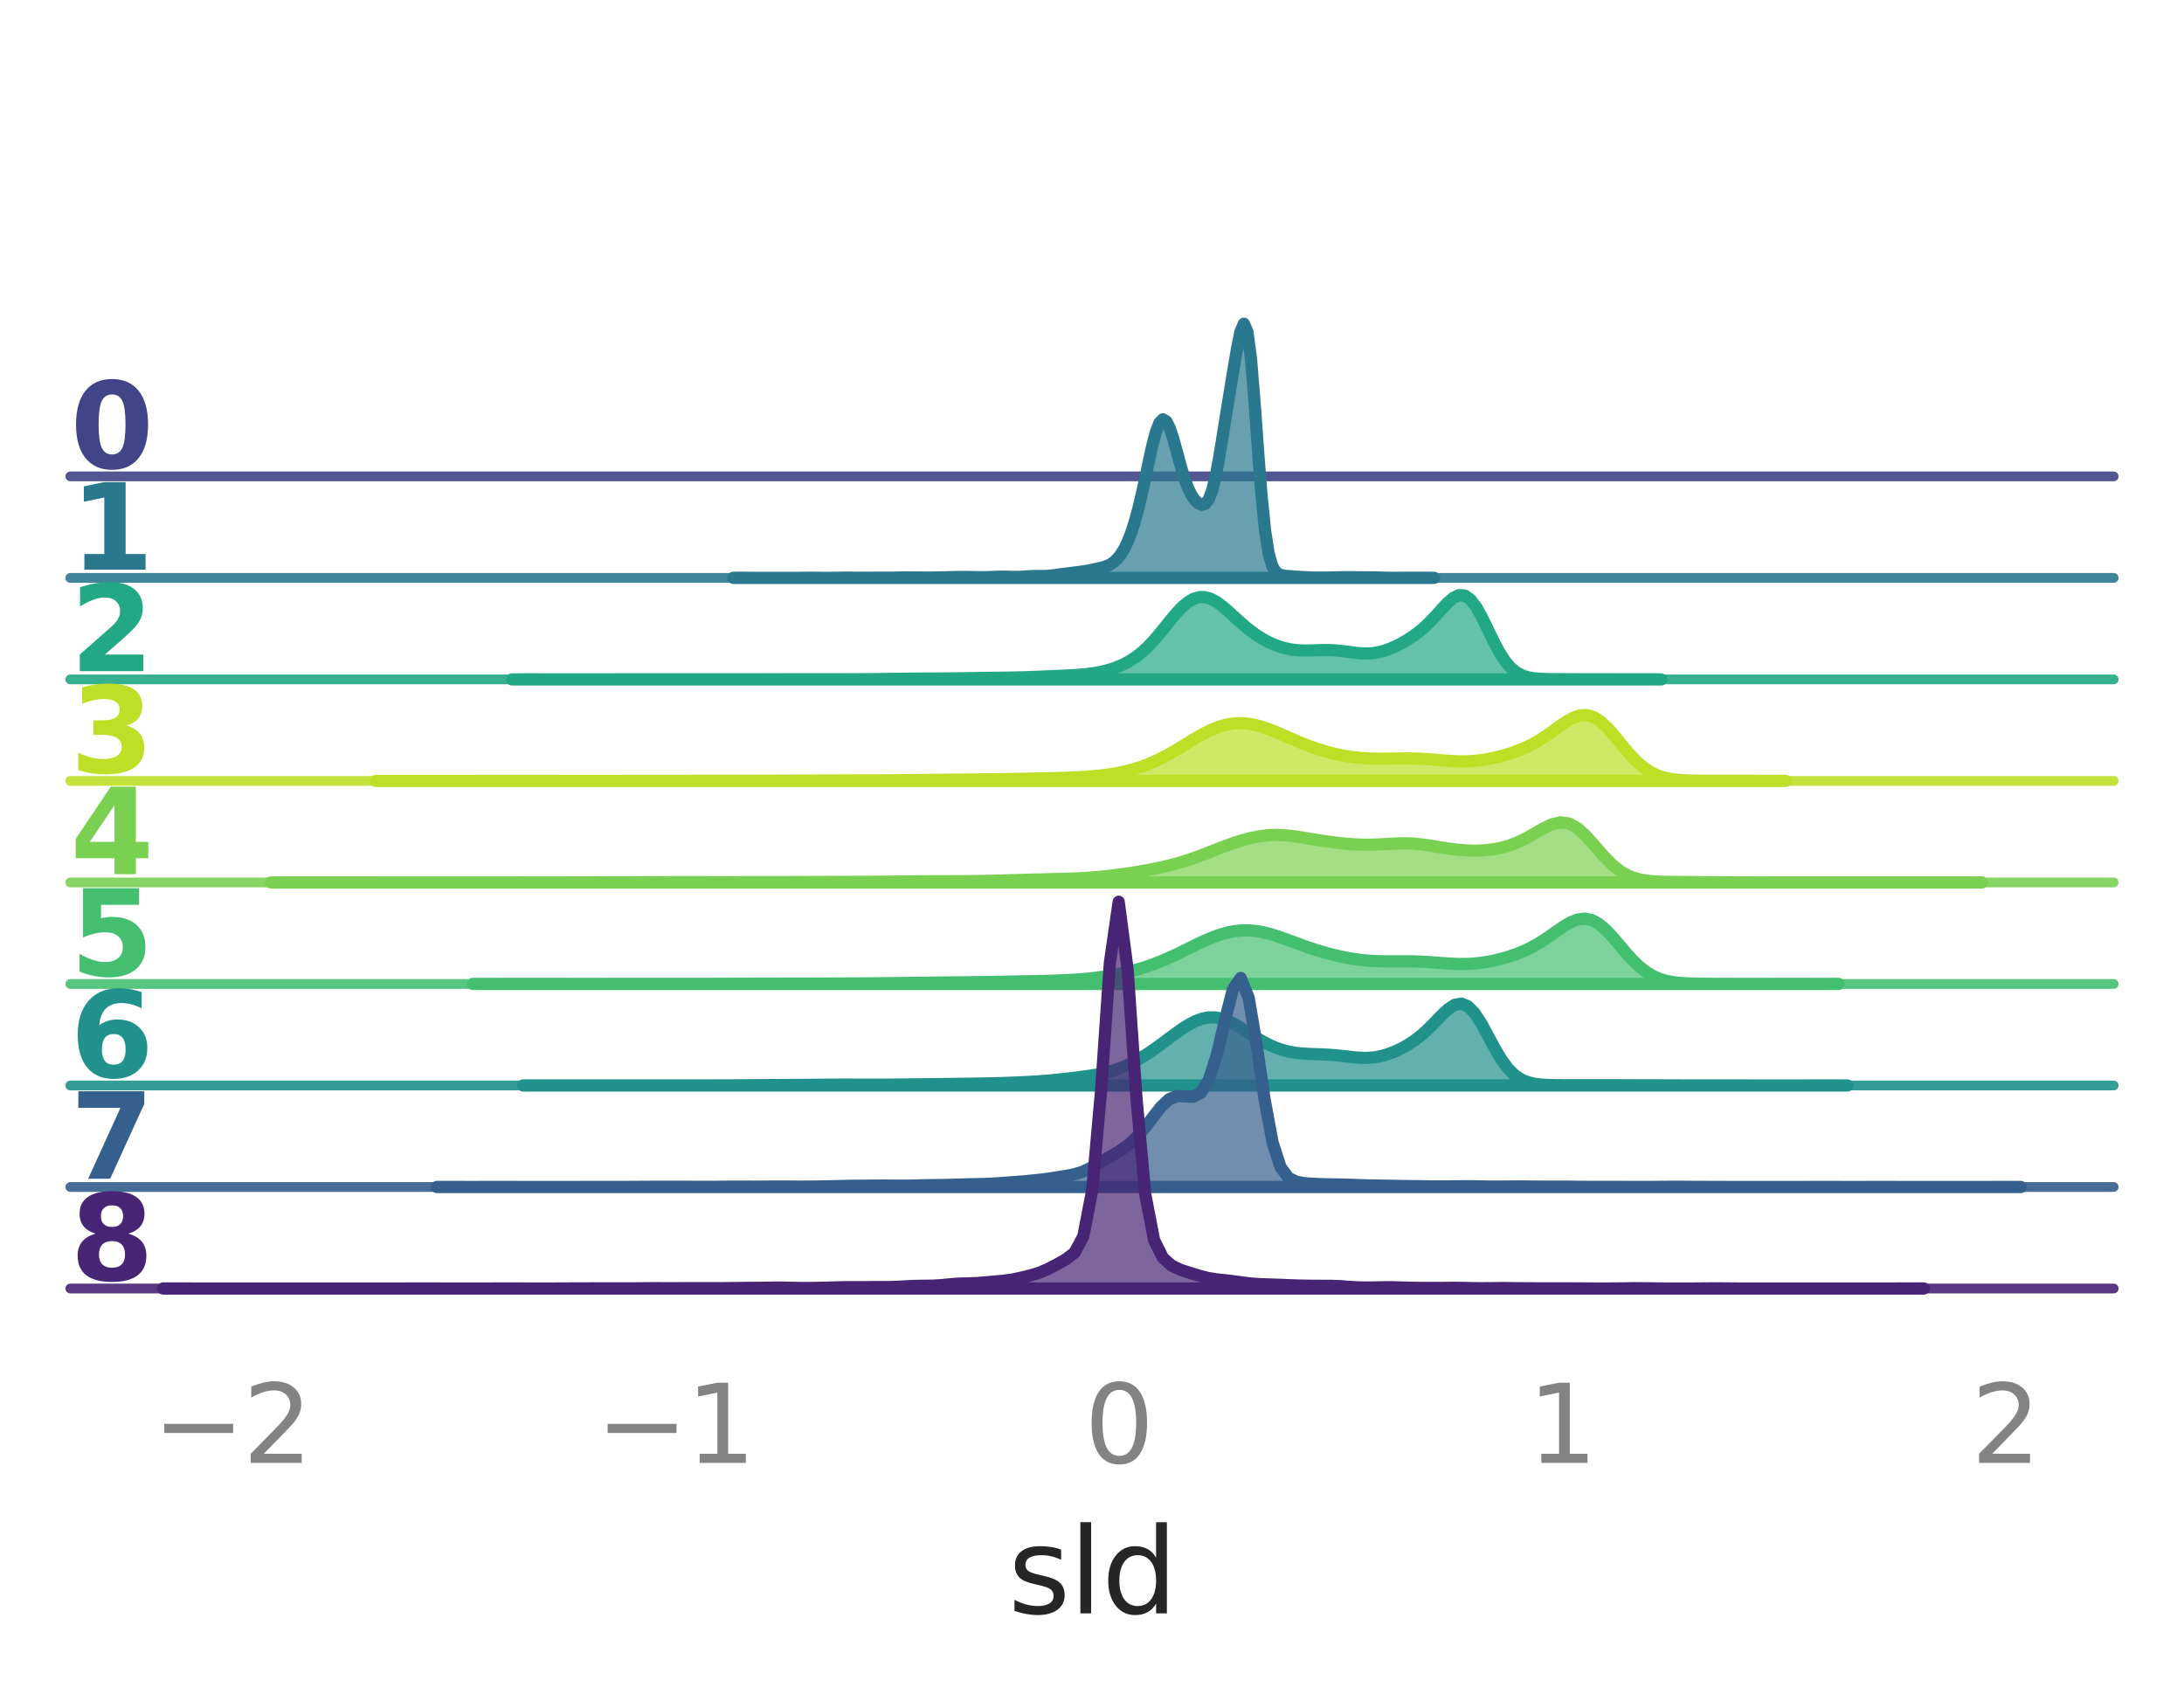 <?xml version="1.0" encoding="utf-8" standalone="no"?>
<!DOCTYPE svg PUBLIC "-//W3C//DTD SVG 1.1//EN"
  "http://www.w3.org/Graphics/SVG/1.1/DTD/svg11.dtd">
<svg xmlns:xlink="http://www.w3.org/1999/xlink" width="223.65pt" height="174.9pt" viewBox="0 0 223.65 174.9" xmlns="http://www.w3.org/2000/svg" version="1.1">
 <defs>
  <style type="text/css">*{stroke-linejoin: round; stroke-linecap: butt}</style>
 </defs>
 <g id="figure_1">
  <g id="patch_1">
   <path d="M 0 174.9 
L 223.65 174.9 
L 223.65 0 
L 0 0 
L 0 174.9 
z
" style="fill: none"/>
  </g>
  <g id="axes_1">
   <g id="patch_2">
    <path d="M 7.2 48.78 
L 216.45 48.78 
L 216.45 7.2 
L 7.2 7.2 
L 7.2 48.78 
z
" style="fill: none"/>
   </g>
   <g id="matplotlib.axis_1">
    <g id="xtick_1"/>
    <g id="xtick_2"/>
    <g id="xtick_3"/>
    <g id="xtick_4"/>
    <g id="xtick_5"/>
   </g>
   <g id="matplotlib.axis_2"/>
   <g id="line2d_1">
    <path d="M 7.2 48.78 
L 216.45 48.78 
" style="fill: none; stroke: #414487; stroke-opacity: 0.9; stroke-linecap: round"/>
   </g>
   <g id="text_1">
    <!-- 0 -->
    <g style="fill: #414487" transform="translate(7.2 47.933) scale(0.12 -0.12)">
     <defs>
      <path id="DejaVuSans-Bold-30" d="M 2944 2338 
Q 2944 3213 2780 3570 
Q 2616 3928 2228 3928 
Q 1841 3928 1675 3570 
Q 1509 3213 1509 2338 
Q 1509 1453 1675 1090 
Q 1841 728 2228 728 
Q 2613 728 2778 1090 
Q 2944 1453 2944 2338 
z
M 4147 2328 
Q 4147 1169 3647 539 
Q 3147 -91 2228 -91 
Q 1306 -91 806 539 
Q 306 1169 306 2328 
Q 306 3491 806 4120 
Q 1306 4750 2228 4750 
Q 3147 4750 3647 4120 
Q 4147 3491 4147 2328 
z
" transform="scale(0.016)"/>
     </defs>
     <use xlink:href="#DejaVuSans-Bold-30"/>
    </g>
   </g>
  </g>
  <g id="axes_2">
   <g id="patch_3">
    <path d="M 7.2 59.175 
L 216.45 59.175 
L 216.45 17.595 
L 7.2 17.595 
L 7.2 59.175 
z
" style="fill: none"/>
   </g>
   <g id="matplotlib.axis_3">
    <g id="xtick_6"/>
    <g id="xtick_7"/>
    <g id="xtick_8"/>
    <g id="xtick_9"/>
    <g id="xtick_10"/>
   </g>
   <g id="matplotlib.axis_4"/>
   <g id="PolyCollection_1">
    <defs>
     <path id="ma1647f31dd" d="M 75.096 -115.732 
L 75.096 -115.725 
L 75.456 -115.725 
L 75.817 -115.725 
L 76.178 -115.725 
L 76.538 -115.725 
L 76.899 -115.725 
L 77.259 -115.725 
L 77.62 -115.725 
L 77.98 -115.725 
L 78.341 -115.725 
L 78.702 -115.725 
L 79.062 -115.725 
L 79.423 -115.725 
L 79.783 -115.725 
L 80.144 -115.725 
L 80.504 -115.725 
L 80.865 -115.725 
L 81.226 -115.725 
L 81.586 -115.725 
L 81.947 -115.725 
L 82.307 -115.725 
L 82.668 -115.725 
L 83.029 -115.725 
L 83.389 -115.725 
L 83.75 -115.725 
L 84.11 -115.725 
L 84.471 -115.725 
L 84.831 -115.725 
L 85.192 -115.725 
L 85.553 -115.725 
L 85.913 -115.725 
L 86.274 -115.725 
L 86.634 -115.725 
L 86.995 -115.725 
L 87.356 -115.725 
L 87.716 -115.725 
L 88.077 -115.725 
L 88.437 -115.725 
L 88.798 -115.725 
L 89.158 -115.725 
L 89.519 -115.725 
L 89.88 -115.725 
L 90.24 -115.725 
L 90.601 -115.725 
L 90.961 -115.725 
L 91.322 -115.725 
L 91.682 -115.725 
L 92.043 -115.725 
L 92.404 -115.725 
L 92.764 -115.725 
L 93.125 -115.725 
L 93.485 -115.725 
L 93.846 -115.725 
L 94.207 -115.725 
L 94.567 -115.725 
L 94.928 -115.725 
L 95.288 -115.725 
L 95.649 -115.725 
L 96.009 -115.725 
L 96.37 -115.725 
L 96.731 -115.725 
L 97.091 -115.725 
L 97.452 -115.725 
L 97.812 -115.725 
L 98.173 -115.725 
L 98.534 -115.725 
L 98.894 -115.725 
L 99.255 -115.725 
L 99.615 -115.725 
L 99.976 -115.725 
L 100.336 -115.725 
L 100.697 -115.725 
L 101.058 -115.725 
L 101.418 -115.725 
L 101.779 -115.725 
L 102.139 -115.725 
L 102.5 -115.725 
L 102.86 -115.725 
L 103.221 -115.725 
L 103.582 -115.725 
L 103.942 -115.725 
L 104.303 -115.725 
L 104.663 -115.725 
L 105.024 -115.725 
L 105.385 -115.725 
L 105.745 -115.725 
L 106.106 -115.725 
L 106.466 -115.725 
L 106.827 -115.725 
L 107.187 -115.725 
L 107.548 -115.725 
L 107.909 -115.725 
L 108.269 -115.725 
L 108.63 -115.725 
L 108.99 -115.725 
L 109.351 -115.725 
L 109.712 -115.725 
L 110.072 -115.725 
L 110.433 -115.725 
L 110.793 -115.725 
L 111.154 -115.725 
L 111.514 -115.725 
L 111.875 -115.725 
L 112.236 -115.725 
L 112.596 -115.725 
L 112.957 -115.725 
L 113.317 -115.725 
L 113.678 -115.725 
L 114.038 -115.725 
L 114.399 -115.725 
L 114.76 -115.725 
L 115.12 -115.725 
L 115.481 -115.725 
L 115.841 -115.725 
L 116.202 -115.725 
L 116.563 -115.725 
L 116.923 -115.725 
L 117.284 -115.725 
L 117.644 -115.725 
L 118.005 -115.725 
L 118.365 -115.725 
L 118.726 -115.725 
L 119.087 -115.725 
L 119.447 -115.725 
L 119.808 -115.725 
L 120.168 -115.725 
L 120.529 -115.725 
L 120.89 -115.725 
L 121.25 -115.725 
L 121.611 -115.725 
L 121.971 -115.725 
L 122.332 -115.725 
L 122.692 -115.725 
L 123.053 -115.725 
L 123.414 -115.725 
L 123.774 -115.725 
L 124.135 -115.725 
L 124.495 -115.725 
L 124.856 -115.725 
L 125.216 -115.725 
L 125.577 -115.725 
L 125.938 -115.725 
L 126.298 -115.725 
L 126.659 -115.725 
L 127.019 -115.725 
L 127.38 -115.725 
L 127.741 -115.725 
L 128.101 -115.725 
L 128.462 -115.725 
L 128.822 -115.725 
L 129.183 -115.725 
L 129.543 -115.725 
L 129.904 -115.725 
L 130.265 -115.725 
L 130.625 -115.725 
L 130.986 -115.725 
L 131.346 -115.725 
L 131.707 -115.725 
L 132.068 -115.725 
L 132.428 -115.725 
L 132.789 -115.725 
L 133.149 -115.725 
L 133.51 -115.725 
L 133.87 -115.725 
L 134.231 -115.725 
L 134.592 -115.725 
L 134.952 -115.725 
L 135.313 -115.725 
L 135.673 -115.725 
L 136.034 -115.725 
L 136.395 -115.725 
L 136.755 -115.725 
L 137.116 -115.725 
L 137.476 -115.725 
L 137.837 -115.725 
L 138.197 -115.725 
L 138.558 -115.725 
L 138.919 -115.725 
L 139.279 -115.725 
L 139.64 -115.725 
L 140 -115.725 
L 140.361 -115.725 
L 140.721 -115.725 
L 141.082 -115.725 
L 141.443 -115.725 
L 141.803 -115.725 
L 142.164 -115.725 
L 142.524 -115.725 
L 142.885 -115.725 
L 143.246 -115.725 
L 143.606 -115.725 
L 143.967 -115.725 
L 144.327 -115.725 
L 144.688 -115.725 
L 145.048 -115.725 
L 145.409 -115.725 
L 145.77 -115.725 
L 146.13 -115.725 
L 146.491 -115.725 
L 146.851 -115.725 
L 146.851 -115.732 
L 146.851 -115.732 
L 146.491 -115.735 
L 146.13 -115.737 
L 145.77 -115.737 
L 145.409 -115.737 
L 145.048 -115.736 
L 144.688 -115.736 
L 144.327 -115.737 
L 143.967 -115.737 
L 143.606 -115.736 
L 143.246 -115.733 
L 142.885 -115.732 
L 142.524 -115.733 
L 142.164 -115.738 
L 141.803 -115.747 
L 141.443 -115.757 
L 141.082 -115.769 
L 140.721 -115.778 
L 140.361 -115.783 
L 140 -115.785 
L 139.64 -115.786 
L 139.279 -115.788 
L 138.919 -115.792 
L 138.558 -115.796 
L 138.197 -115.798 
L 137.837 -115.797 
L 137.476 -115.792 
L 137.116 -115.785 
L 136.755 -115.778 
L 136.395 -115.77 
L 136.034 -115.763 
L 135.673 -115.757 
L 135.313 -115.754 
L 134.952 -115.755 
L 134.592 -115.761 
L 134.231 -115.772 
L 133.87 -115.786 
L 133.51 -115.803 
L 133.149 -115.824 
L 132.789 -115.849 
L 132.428 -115.875 
L 132.068 -115.902 
L 131.707 -115.931 
L 131.346 -115.976 
L 130.986 -116.081 
L 130.625 -116.348 
L 130.265 -116.974 
L 129.904 -118.276 
L 129.543 -120.611 
L 129.183 -124.191 
L 128.822 -128.835 
L 128.462 -133.844 
L 128.101 -138.185 
L 127.741 -140.942 
L 127.38 -141.75 
L 127.019 -140.91 
L 126.659 -139.106 
L 126.298 -136.964 
L 125.938 -134.775 
L 125.577 -132.561 
L 125.216 -130.299 
L 124.856 -128.096 
L 124.495 -126.161 
L 124.135 -124.688 
L 123.774 -123.752 
L 123.414 -123.297 
L 123.053 -123.207 
L 122.692 -123.371 
L 122.332 -123.728 
L 121.971 -124.273 
L 121.611 -125.033 
L 121.25 -126.032 
L 120.89 -127.248 
L 120.529 -128.591 
L 120.168 -129.909 
L 119.808 -131.018 
L 119.447 -131.746 
L 119.087 -131.961 
L 118.726 -131.594 
L 118.365 -130.666 
L 118.005 -129.294 
L 117.644 -127.661 
L 117.284 -125.951 
L 116.923 -124.301 
L 116.563 -122.794 
L 116.202 -121.473 
L 115.841 -120.355 
L 115.481 -119.435 
L 115.12 -118.693 
L 114.76 -118.109 
L 114.399 -117.66 
L 114.038 -117.326 
L 113.678 -117.087 
L 113.317 -116.923 
L 112.957 -116.811 
L 112.596 -116.724 
L 112.236 -116.645 
L 111.875 -116.566 
L 111.514 -116.493 
L 111.154 -116.43 
L 110.793 -116.376 
L 110.433 -116.327 
L 110.072 -116.279 
L 109.712 -116.233 
L 109.351 -116.19 
L 108.99 -116.146 
L 108.63 -116.1 
L 108.269 -116.05 
L 107.909 -115.998 
L 107.548 -115.953 
L 107.187 -115.924 
L 106.827 -115.914 
L 106.466 -115.916 
L 106.106 -115.918 
L 105.745 -115.911 
L 105.385 -115.893 
L 105.024 -115.868 
L 104.663 -115.843 
L 104.303 -115.828 
L 103.942 -115.826 
L 103.582 -115.833 
L 103.221 -115.844 
L 102.86 -115.851 
L 102.5 -115.851 
L 102.139 -115.844 
L 101.779 -115.83 
L 101.418 -115.814 
L 101.058 -115.801 
L 100.697 -115.795 
L 100.336 -115.795 
L 99.976 -115.801 
L 99.615 -115.808 
L 99.255 -115.815 
L 98.894 -115.82 
L 98.534 -115.822 
L 98.173 -115.82 
L 97.812 -115.814 
L 97.452 -115.803 
L 97.091 -115.792 
L 96.731 -115.783 
L 96.37 -115.777 
L 96.009 -115.772 
L 95.649 -115.766 
L 95.288 -115.761 
L 94.928 -115.757 
L 94.567 -115.758 
L 94.207 -115.761 
L 93.846 -115.766 
L 93.485 -115.77 
L 93.125 -115.774 
L 92.764 -115.774 
L 92.404 -115.771 
L 92.043 -115.763 
L 91.682 -115.754 
L 91.322 -115.746 
L 90.961 -115.742 
L 90.601 -115.742 
L 90.24 -115.744 
L 89.88 -115.746 
L 89.519 -115.746 
L 89.158 -115.743 
L 88.798 -115.739 
L 88.437 -115.736 
L 88.077 -115.735 
L 87.716 -115.738 
L 87.356 -115.743 
L 86.995 -115.748 
L 86.634 -115.749 
L 86.274 -115.746 
L 85.913 -115.74 
L 85.553 -115.734 
L 85.192 -115.73 
L 84.831 -115.728 
L 84.471 -115.728 
L 84.11 -115.73 
L 83.75 -115.733 
L 83.389 -115.736 
L 83.029 -115.737 
L 82.668 -115.736 
L 82.307 -115.733 
L 81.947 -115.73 
L 81.586 -115.727 
L 81.226 -115.726 
L 80.865 -115.725 
L 80.504 -115.725 
L 80.144 -115.725 
L 79.783 -115.725 
L 79.423 -115.725 
L 79.062 -115.725 
L 78.702 -115.725 
L 78.341 -115.725 
L 77.98 -115.725 
L 77.62 -115.726 
L 77.259 -115.728 
L 76.899 -115.731 
L 76.538 -115.734 
L 76.178 -115.736 
L 75.817 -115.737 
L 75.456 -115.735 
L 75.096 -115.732 
z
" style="stroke: #2a788e; stroke-width: 1.25"/>
    </defs>
    <g>
     <use xlink:href="#ma1647f31dd" x="0" y="174.9" style="fill: #2a788e; fill-opacity: 0.7; stroke: #2a788e; stroke-width: 1.25"/>
    </g>
   </g>
   <g id="line2d_2">
    <path d="M 7.2 59.175 
L 216.45 59.175 
" style="fill: none; stroke: #2a788e; stroke-opacity: 0.9; stroke-linecap: round"/>
   </g>
   <g id="text_2">
    <!-- 1 -->
    <g style="fill: #2a788e" transform="translate(7.2 58.328) scale(0.12 -0.12)">
     <defs>
      <path id="DejaVuSans-Bold-31" d="M 750 831 
L 1813 831 
L 1813 3847 
L 722 3622 
L 722 4441 
L 1806 4666 
L 2950 4666 
L 2950 831 
L 4013 831 
L 4013 0 
L 750 0 
L 750 831 
z
" transform="scale(0.016)"/>
     </defs>
     <use xlink:href="#DejaVuSans-Bold-31"/>
    </g>
   </g>
  </g>
  <g id="axes_3">
   <g id="patch_4">
    <path d="M 7.2 69.57 
L 216.45 69.57 
L 216.45 27.99 
L 7.2 27.99 
L 7.2 69.57 
z
" style="fill: none"/>
   </g>
   <g id="matplotlib.axis_5">
    <g id="xtick_11"/>
    <g id="xtick_12"/>
    <g id="xtick_13"/>
    <g id="xtick_14"/>
    <g id="xtick_15"/>
   </g>
   <g id="matplotlib.axis_6"/>
   <g id="PolyCollection_2">
    <defs>
     <path id="m5edcdf9205" d="M 52.434 -105.333 
L 52.434 -105.33 
L 53.026 -105.33 
L 53.617 -105.33 
L 54.208 -105.33 
L 54.8 -105.33 
L 55.391 -105.33 
L 55.982 -105.33 
L 56.574 -105.33 
L 57.165 -105.33 
L 57.756 -105.33 
L 58.347 -105.33 
L 58.939 -105.33 
L 59.53 -105.33 
L 60.121 -105.33 
L 60.713 -105.33 
L 61.304 -105.33 
L 61.895 -105.33 
L 62.487 -105.33 
L 63.078 -105.33 
L 63.669 -105.33 
L 64.261 -105.33 
L 64.852 -105.33 
L 65.443 -105.33 
L 66.035 -105.33 
L 66.626 -105.33 
L 67.217 -105.33 
L 67.809 -105.33 
L 68.4 -105.33 
L 68.991 -105.33 
L 69.583 -105.33 
L 70.174 -105.33 
L 70.765 -105.33 
L 71.356 -105.33 
L 71.948 -105.33 
L 72.539 -105.33 
L 73.13 -105.33 
L 73.722 -105.33 
L 74.313 -105.33 
L 74.904 -105.33 
L 75.496 -105.33 
L 76.087 -105.33 
L 76.678 -105.33 
L 77.27 -105.33 
L 77.861 -105.33 
L 78.452 -105.33 
L 79.044 -105.33 
L 79.635 -105.33 
L 80.226 -105.33 
L 80.818 -105.33 
L 81.409 -105.33 
L 82 -105.33 
L 82.591 -105.33 
L 83.183 -105.33 
L 83.774 -105.33 
L 84.365 -105.33 
L 84.957 -105.33 
L 85.548 -105.33 
L 86.139 -105.33 
L 86.731 -105.33 
L 87.322 -105.33 
L 87.913 -105.33 
L 88.505 -105.33 
L 89.096 -105.33 
L 89.687 -105.33 
L 90.279 -105.33 
L 90.87 -105.33 
L 91.461 -105.33 
L 92.053 -105.33 
L 92.644 -105.33 
L 93.235 -105.33 
L 93.827 -105.33 
L 94.418 -105.33 
L 95.009 -105.33 
L 95.6 -105.33 
L 96.192 -105.33 
L 96.783 -105.33 
L 97.374 -105.33 
L 97.966 -105.33 
L 98.557 -105.33 
L 99.148 -105.33 
L 99.74 -105.33 
L 100.331 -105.33 
L 100.922 -105.33 
L 101.514 -105.33 
L 102.105 -105.33 
L 102.696 -105.33 
L 103.288 -105.33 
L 103.879 -105.33 
L 104.47 -105.33 
L 105.062 -105.33 
L 105.653 -105.33 
L 106.244 -105.33 
L 106.835 -105.33 
L 107.427 -105.33 
L 108.018 -105.33 
L 108.609 -105.33 
L 109.201 -105.33 
L 109.792 -105.33 
L 110.383 -105.33 
L 110.975 -105.33 
L 111.566 -105.33 
L 112.157 -105.33 
L 112.749 -105.33 
L 113.34 -105.33 
L 113.931 -105.33 
L 114.523 -105.33 
L 115.114 -105.33 
L 115.705 -105.33 
L 116.297 -105.33 
L 116.888 -105.33 
L 117.479 -105.33 
L 118.071 -105.33 
L 118.662 -105.33 
L 119.253 -105.33 
L 119.844 -105.33 
L 120.436 -105.33 
L 121.027 -105.33 
L 121.618 -105.33 
L 122.21 -105.33 
L 122.801 -105.33 
L 123.392 -105.33 
L 123.984 -105.33 
L 124.575 -105.33 
L 125.166 -105.33 
L 125.758 -105.33 
L 126.349 -105.33 
L 126.94 -105.33 
L 127.532 -105.33 
L 128.123 -105.33 
L 128.714 -105.33 
L 129.306 -105.33 
L 129.897 -105.33 
L 130.488 -105.33 
L 131.079 -105.33 
L 131.671 -105.33 
L 132.262 -105.33 
L 132.853 -105.33 
L 133.445 -105.33 
L 134.036 -105.33 
L 134.627 -105.33 
L 135.219 -105.33 
L 135.81 -105.33 
L 136.401 -105.33 
L 136.993 -105.33 
L 137.584 -105.33 
L 138.175 -105.33 
L 138.767 -105.33 
L 139.358 -105.33 
L 139.949 -105.33 
L 140.541 -105.33 
L 141.132 -105.33 
L 141.723 -105.33 
L 142.315 -105.33 
L 142.906 -105.33 
L 143.497 -105.33 
L 144.088 -105.33 
L 144.68 -105.33 
L 145.271 -105.33 
L 145.862 -105.33 
L 146.454 -105.33 
L 147.045 -105.33 
L 147.636 -105.33 
L 148.228 -105.33 
L 148.819 -105.33 
L 149.41 -105.33 
L 150.002 -105.33 
L 150.593 -105.33 
L 151.184 -105.33 
L 151.776 -105.33 
L 152.367 -105.33 
L 152.958 -105.33 
L 153.55 -105.33 
L 154.141 -105.33 
L 154.732 -105.33 
L 155.323 -105.33 
L 155.915 -105.33 
L 156.506 -105.33 
L 157.097 -105.33 
L 157.689 -105.33 
L 158.28 -105.33 
L 158.871 -105.33 
L 159.463 -105.33 
L 160.054 -105.33 
L 160.645 -105.33 
L 161.237 -105.33 
L 161.828 -105.33 
L 162.419 -105.33 
L 163.011 -105.33 
L 163.602 -105.33 
L 164.193 -105.33 
L 164.785 -105.33 
L 165.376 -105.33 
L 165.967 -105.33 
L 166.559 -105.33 
L 167.15 -105.33 
L 167.741 -105.33 
L 168.332 -105.33 
L 168.924 -105.33 
L 169.515 -105.33 
L 170.106 -105.33 
L 170.106 -105.333 
L 170.106 -105.333 
L 169.515 -105.335 
L 168.924 -105.336 
L 168.332 -105.337 
L 167.741 -105.338 
L 167.15 -105.339 
L 166.559 -105.339 
L 165.967 -105.339 
L 165.376 -105.34 
L 164.785 -105.34 
L 164.193 -105.34 
L 163.602 -105.341 
L 163.011 -105.343 
L 162.419 -105.344 
L 161.828 -105.346 
L 161.237 -105.347 
L 160.645 -105.349 
L 160.054 -105.351 
L 159.463 -105.354 
L 158.871 -105.359 
L 158.28 -105.37 
L 157.689 -105.394 
L 157.097 -105.444 
L 156.506 -105.543 
L 155.915 -105.723 
L 155.323 -106.027 
L 154.732 -106.503 
L 154.141 -107.19 
L 153.55 -108.102 
L 152.958 -109.211 
L 152.367 -110.436 
L 151.776 -111.654 
L 151.184 -112.719 
L 150.593 -113.5 
L 150.002 -113.917 
L 149.41 -113.957 
L 148.819 -113.674 
L 148.228 -113.164 
L 147.636 -112.533 
L 147.045 -111.872 
L 146.454 -111.244 
L 145.862 -110.678 
L 145.271 -110.181 
L 144.68 -109.745 
L 144.088 -109.361 
L 143.497 -109.02 
L 142.906 -108.72 
L 142.315 -108.463 
L 141.723 -108.255 
L 141.132 -108.104 
L 140.541 -108.013 
L 139.949 -107.981 
L 139.358 -108.001 
L 138.767 -108.06 
L 138.175 -108.138 
L 137.584 -108.217 
L 136.993 -108.283 
L 136.401 -108.323 
L 135.81 -108.337 
L 135.219 -108.329 
L 134.627 -108.308 
L 134.036 -108.29 
L 133.445 -108.29 
L 132.853 -108.32 
L 132.262 -108.39 
L 131.671 -108.507 
L 131.079 -108.673 
L 130.488 -108.889 
L 129.897 -109.156 
L 129.306 -109.474 
L 128.714 -109.844 
L 128.123 -110.267 
L 127.532 -110.739 
L 126.94 -111.253 
L 126.349 -111.792 
L 125.758 -112.331 
L 125.166 -112.836 
L 124.575 -113.268 
L 123.984 -113.586 
L 123.392 -113.756 
L 122.801 -113.756 
L 122.21 -113.575 
L 121.618 -113.22 
L 121.027 -112.713 
L 120.436 -112.086 
L 119.844 -111.382 
L 119.253 -110.645 
L 118.662 -109.916 
L 118.071 -109.23 
L 117.479 -108.612 
L 116.888 -108.072 
L 116.297 -107.613 
L 115.705 -107.229 
L 115.114 -106.909 
L 114.523 -106.645 
L 113.931 -106.428 
L 113.34 -106.251 
L 112.749 -106.109 
L 112.157 -105.998 
L 111.566 -105.912 
L 110.975 -105.847 
L 110.383 -105.798 
L 109.792 -105.76 
L 109.201 -105.729 
L 108.609 -105.701 
L 108.018 -105.675 
L 107.427 -105.648 
L 106.835 -105.622 
L 106.244 -105.597 
L 105.653 -105.574 
L 105.062 -105.554 
L 104.47 -105.538 
L 103.879 -105.525 
L 103.288 -105.514 
L 102.696 -105.506 
L 102.105 -105.498 
L 101.514 -105.491 
L 100.922 -105.483 
L 100.331 -105.475 
L 99.74 -105.466 
L 99.148 -105.457 
L 98.557 -105.448 
L 97.966 -105.44 
L 97.374 -105.433 
L 96.783 -105.428 
L 96.192 -105.424 
L 95.6 -105.421 
L 95.009 -105.419 
L 94.418 -105.416 
L 93.827 -105.411 
L 93.235 -105.406 
L 92.644 -105.399 
L 92.053 -105.392 
L 91.461 -105.384 
L 90.87 -105.376 
L 90.279 -105.369 
L 89.687 -105.362 
L 89.096 -105.357 
L 88.505 -105.353 
L 87.913 -105.35 
L 87.322 -105.348 
L 86.731 -105.348 
L 86.139 -105.347 
L 85.548 -105.347 
L 84.957 -105.347 
L 84.365 -105.348 
L 83.774 -105.348 
L 83.183 -105.348 
L 82.591 -105.348 
L 82 -105.348 
L 81.409 -105.348 
L 80.818 -105.347 
L 80.226 -105.346 
L 79.635 -105.345 
L 79.044 -105.344 
L 78.452 -105.342 
L 77.861 -105.341 
L 77.27 -105.339 
L 76.678 -105.338 
L 76.087 -105.337 
L 75.496 -105.336 
L 74.904 -105.336 
L 74.313 -105.335 
L 73.722 -105.335 
L 73.13 -105.335 
L 72.539 -105.334 
L 71.948 -105.334 
L 71.356 -105.334 
L 70.765 -105.334 
L 70.174 -105.334 
L 69.583 -105.334 
L 68.991 -105.335 
L 68.4 -105.335 
L 67.809 -105.336 
L 67.217 -105.336 
L 66.626 -105.336 
L 66.035 -105.336 
L 65.443 -105.336 
L 64.852 -105.336 
L 64.261 -105.335 
L 63.669 -105.335 
L 63.078 -105.334 
L 62.487 -105.333 
L 61.895 -105.332 
L 61.304 -105.331 
L 60.713 -105.331 
L 60.121 -105.33 
L 59.53 -105.33 
L 58.939 -105.33 
L 58.347 -105.331 
L 57.756 -105.331 
L 57.165 -105.332 
L 56.574 -105.333 
L 55.982 -105.333 
L 55.391 -105.334 
L 54.8 -105.334 
L 54.208 -105.334 
L 53.617 -105.334 
L 53.026 -105.333 
L 52.434 -105.333 
z
" style="stroke: #22a884; stroke-width: 1.25"/>
    </defs>
    <g>
     <use xlink:href="#m5edcdf9205" x="0" y="174.9" style="fill: #22a884; fill-opacity: 0.7; stroke: #22a884; stroke-width: 1.25"/>
    </g>
   </g>
   <g id="line2d_3">
    <path d="M 7.2 69.57 
L 216.45 69.57 
" style="fill: none; stroke: #22a884; stroke-opacity: 0.9; stroke-linecap: round"/>
   </g>
   <g id="text_3">
    <!-- 2 -->
    <g style="fill: #22a884" transform="translate(7.2 68.723) scale(0.12 -0.12)">
     <defs>
      <path id="DejaVuSans-Bold-32" d="M 1844 884 
L 3897 884 
L 3897 0 
L 506 0 
L 506 884 
L 2209 2388 
Q 2438 2594 2547 2791 
Q 2656 2988 2656 3200 
Q 2656 3528 2436 3728 
Q 2216 3928 1850 3928 
Q 1569 3928 1234 3808 
Q 900 3688 519 3450 
L 519 4475 
Q 925 4609 1322 4679 
Q 1719 4750 2100 4750 
Q 2938 4750 3402 4381 
Q 3866 4013 3866 3353 
Q 3866 2972 3669 2642 
Q 3472 2313 2841 1759 
L 1844 884 
z
" transform="scale(0.016)"/>
     </defs>
     <use xlink:href="#DejaVuSans-Bold-32"/>
    </g>
   </g>
  </g>
  <g id="axes_4">
   <g id="patch_5">
    <path d="M 7.2 79.965 
L 216.45 79.965 
L 216.45 38.385 
L 7.2 38.385 
L 7.2 79.965 
z
" style="fill: none"/>
   </g>
   <g id="matplotlib.axis_7">
    <g id="xtick_16"/>
    <g id="xtick_17"/>
    <g id="xtick_18"/>
    <g id="xtick_19"/>
    <g id="xtick_20"/>
   </g>
   <g id="matplotlib.axis_8"/>
   <g id="PolyCollection_3">
    <defs>
     <path id="m790c57de63" d="M 38.506 -94.937 
L 38.506 -94.935 
L 39.231 -94.935 
L 39.957 -94.935 
L 40.682 -94.935 
L 41.407 -94.935 
L 42.132 -94.935 
L 42.858 -94.935 
L 43.583 -94.935 
L 44.308 -94.935 
L 45.034 -94.935 
L 45.759 -94.935 
L 46.484 -94.935 
L 47.209 -94.935 
L 47.935 -94.935 
L 48.66 -94.935 
L 49.385 -94.935 
L 50.111 -94.935 
L 50.836 -94.935 
L 51.561 -94.935 
L 52.286 -94.935 
L 53.012 -94.935 
L 53.737 -94.935 
L 54.462 -94.935 
L 55.188 -94.935 
L 55.913 -94.935 
L 56.638 -94.935 
L 57.363 -94.935 
L 58.089 -94.935 
L 58.814 -94.935 
L 59.539 -94.935 
L 60.265 -94.935 
L 60.99 -94.935 
L 61.715 -94.935 
L 62.44 -94.935 
L 63.166 -94.935 
L 63.891 -94.935 
L 64.616 -94.935 
L 65.342 -94.935 
L 66.067 -94.935 
L 66.792 -94.935 
L 67.517 -94.935 
L 68.243 -94.935 
L 68.968 -94.935 
L 69.693 -94.935 
L 70.419 -94.935 
L 71.144 -94.935 
L 71.869 -94.935 
L 72.594 -94.935 
L 73.32 -94.935 
L 74.045 -94.935 
L 74.77 -94.935 
L 75.496 -94.935 
L 76.221 -94.935 
L 76.946 -94.935 
L 77.671 -94.935 
L 78.397 -94.935 
L 79.122 -94.935 
L 79.847 -94.935 
L 80.573 -94.935 
L 81.298 -94.935 
L 82.023 -94.935 
L 82.748 -94.935 
L 83.474 -94.935 
L 84.199 -94.935 
L 84.924 -94.935 
L 85.65 -94.935 
L 86.375 -94.935 
L 87.1 -94.935 
L 87.825 -94.935 
L 88.551 -94.935 
L 89.276 -94.935 
L 90.001 -94.935 
L 90.727 -94.935 
L 91.452 -94.935 
L 92.177 -94.935 
L 92.902 -94.935 
L 93.628 -94.935 
L 94.353 -94.935 
L 95.078 -94.935 
L 95.804 -94.935 
L 96.529 -94.935 
L 97.254 -94.935 
L 97.979 -94.935 
L 98.705 -94.935 
L 99.43 -94.935 
L 100.155 -94.935 
L 100.881 -94.935 
L 101.606 -94.935 
L 102.331 -94.935 
L 103.056 -94.935 
L 103.782 -94.935 
L 104.507 -94.935 
L 105.232 -94.935 
L 105.958 -94.935 
L 106.683 -94.935 
L 107.408 -94.935 
L 108.133 -94.935 
L 108.859 -94.935 
L 109.584 -94.935 
L 110.309 -94.935 
L 111.035 -94.935 
L 111.76 -94.935 
L 112.485 -94.935 
L 113.21 -94.935 
L 113.936 -94.935 
L 114.661 -94.935 
L 115.386 -94.935 
L 116.112 -94.935 
L 116.837 -94.935 
L 117.562 -94.935 
L 118.287 -94.935 
L 119.013 -94.935 
L 119.738 -94.935 
L 120.463 -94.935 
L 121.189 -94.935 
L 121.914 -94.935 
L 122.639 -94.935 
L 123.364 -94.935 
L 124.09 -94.935 
L 124.815 -94.935 
L 125.54 -94.935 
L 126.266 -94.935 
L 126.991 -94.935 
L 127.716 -94.935 
L 128.441 -94.935 
L 129.167 -94.935 
L 129.892 -94.935 
L 130.617 -94.935 
L 131.343 -94.935 
L 132.068 -94.935 
L 132.793 -94.935 
L 133.518 -94.935 
L 134.244 -94.935 
L 134.969 -94.935 
L 135.694 -94.935 
L 136.42 -94.935 
L 137.145 -94.935 
L 137.87 -94.935 
L 138.595 -94.935 
L 139.321 -94.935 
L 140.046 -94.935 
L 140.771 -94.935 
L 141.497 -94.935 
L 142.222 -94.935 
L 142.947 -94.935 
L 143.672 -94.935 
L 144.398 -94.935 
L 145.123 -94.935 
L 145.848 -94.935 
L 146.574 -94.935 
L 147.299 -94.935 
L 148.024 -94.935 
L 148.75 -94.935 
L 149.475 -94.935 
L 150.2 -94.935 
L 150.925 -94.935 
L 151.651 -94.935 
L 152.376 -94.935 
L 153.101 -94.935 
L 153.827 -94.935 
L 154.552 -94.935 
L 155.277 -94.935 
L 156.002 -94.935 
L 156.728 -94.935 
L 157.453 -94.935 
L 158.178 -94.935 
L 158.904 -94.935 
L 159.629 -94.935 
L 160.354 -94.935 
L 161.079 -94.935 
L 161.805 -94.935 
L 162.53 -94.935 
L 163.255 -94.935 
L 163.981 -94.935 
L 164.706 -94.935 
L 165.431 -94.935 
L 166.156 -94.935 
L 166.882 -94.935 
L 167.607 -94.935 
L 168.332 -94.935 
L 169.058 -94.935 
L 169.783 -94.935 
L 170.508 -94.935 
L 171.233 -94.935 
L 171.959 -94.935 
L 172.684 -94.935 
L 173.409 -94.935 
L 174.135 -94.935 
L 174.86 -94.935 
L 175.585 -94.935 
L 176.31 -94.935 
L 177.036 -94.935 
L 177.761 -94.935 
L 178.486 -94.935 
L 179.212 -94.935 
L 179.937 -94.935 
L 180.662 -94.935 
L 181.387 -94.935 
L 182.113 -94.935 
L 182.838 -94.935 
L 182.838 -94.939 
L 182.838 -94.939 
L 182.113 -94.94 
L 181.387 -94.942 
L 180.662 -94.943 
L 179.937 -94.944 
L 179.212 -94.945 
L 178.486 -94.946 
L 177.761 -94.946 
L 177.036 -94.947 
L 176.31 -94.947 
L 175.585 -94.948 
L 174.86 -94.951 
L 174.135 -94.956 
L 173.409 -94.968 
L 172.684 -94.992 
L 171.959 -95.037 
L 171.233 -95.118 
L 170.508 -95.258 
L 169.783 -95.483 
L 169.058 -95.821 
L 168.332 -96.296 
L 167.607 -96.92 
L 166.882 -97.681 
L 166.156 -98.542 
L 165.431 -99.435 
L 164.706 -100.275 
L 163.981 -100.972 
L 163.255 -101.454 
L 162.53 -101.681 
L 161.805 -101.651 
L 161.079 -101.399 
L 160.354 -100.988 
L 159.629 -100.486 
L 158.904 -99.958 
L 158.178 -99.45 
L 157.453 -98.992 
L 156.728 -98.594 
L 156.002 -98.255 
L 155.277 -97.966 
L 154.552 -97.718 
L 153.827 -97.506 
L 153.101 -97.325 
L 152.376 -97.176 
L 151.651 -97.062 
L 150.925 -96.984 
L 150.2 -96.944 
L 149.475 -96.939 
L 148.75 -96.966 
L 148.024 -97.014 
L 147.299 -97.073 
L 146.574 -97.133 
L 145.848 -97.184 
L 145.123 -97.219 
L 144.398 -97.237 
L 143.672 -97.238 
L 142.947 -97.229 
L 142.222 -97.217 
L 141.497 -97.21 
L 140.771 -97.216 
L 140.046 -97.243 
L 139.321 -97.294 
L 138.595 -97.371 
L 137.87 -97.477 
L 137.145 -97.611 
L 136.42 -97.775 
L 135.694 -97.968 
L 134.969 -98.192 
L 134.244 -98.445 
L 133.518 -98.725 
L 132.793 -99.027 
L 132.068 -99.342 
L 131.343 -99.661 
L 130.617 -99.969 
L 129.892 -100.253 
L 129.167 -100.496 
L 128.441 -100.685 
L 127.716 -100.808 
L 126.991 -100.854 
L 126.266 -100.816 
L 125.54 -100.691 
L 124.815 -100.48 
L 124.09 -100.191 
L 123.364 -99.836 
L 122.639 -99.433 
L 121.914 -98.999 
L 121.189 -98.555 
L 120.463 -98.116 
L 119.738 -97.697 
L 119.013 -97.308 
L 118.287 -96.956 
L 117.562 -96.644 
L 116.837 -96.374 
L 116.112 -96.144 
L 115.386 -95.951 
L 114.661 -95.791 
L 113.936 -95.661 
L 113.21 -95.555 
L 112.485 -95.469 
L 111.76 -95.401 
L 111.035 -95.347 
L 110.309 -95.305 
L 109.584 -95.273 
L 108.859 -95.247 
L 108.133 -95.227 
L 107.408 -95.21 
L 106.683 -95.195 
L 105.958 -95.18 
L 105.232 -95.165 
L 104.507 -95.151 
L 103.782 -95.137 
L 103.056 -95.124 
L 102.331 -95.113 
L 101.606 -95.103 
L 100.881 -95.095 
L 100.155 -95.088 
L 99.43 -95.082 
L 98.705 -95.076 
L 97.979 -95.07 
L 97.254 -95.064 
L 96.529 -95.056 
L 95.804 -95.048 
L 95.078 -95.039 
L 94.353 -95.03 
L 93.628 -95.022 
L 92.902 -95.014 
L 92.177 -95.007 
L 91.452 -95.001 
L 90.727 -94.996 
L 90.001 -94.993 
L 89.276 -94.99 
L 88.551 -94.988 
L 87.825 -94.987 
L 87.1 -94.985 
L 86.375 -94.983 
L 85.65 -94.981 
L 84.924 -94.979 
L 84.199 -94.976 
L 83.474 -94.974 
L 82.748 -94.971 
L 82.023 -94.968 
L 81.298 -94.965 
L 80.573 -94.962 
L 79.847 -94.958 
L 79.122 -94.955 
L 78.397 -94.953 
L 77.671 -94.951 
L 76.946 -94.949 
L 76.221 -94.948 
L 75.496 -94.948 
L 74.77 -94.947 
L 74.045 -94.947 
L 73.32 -94.947 
L 72.594 -94.946 
L 71.869 -94.946 
L 71.144 -94.945 
L 70.419 -94.944 
L 69.693 -94.942 
L 68.968 -94.941 
L 68.243 -94.94 
L 67.517 -94.939 
L 66.792 -94.939 
L 66.067 -94.939 
L 65.342 -94.939 
L 64.616 -94.939 
L 63.891 -94.939 
L 63.166 -94.938 
L 62.44 -94.938 
L 61.715 -94.938 
L 60.99 -94.938 
L 60.265 -94.937 
L 59.539 -94.938 
L 58.814 -94.938 
L 58.089 -94.938 
L 57.363 -94.939 
L 56.638 -94.94 
L 55.913 -94.94 
L 55.188 -94.941 
L 54.462 -94.942 
L 53.737 -94.942 
L 53.012 -94.943 
L 52.286 -94.943 
L 51.561 -94.942 
L 50.836 -94.942 
L 50.111 -94.941 
L 49.385 -94.94 
L 48.66 -94.939 
L 47.935 -94.938 
L 47.209 -94.937 
L 46.484 -94.937 
L 45.759 -94.937 
L 45.034 -94.937 
L 44.308 -94.937 
L 43.583 -94.937 
L 42.858 -94.938 
L 42.132 -94.938 
L 41.407 -94.938 
L 40.682 -94.938 
L 39.957 -94.938 
L 39.231 -94.937 
L 38.506 -94.937 
z
" style="stroke: #bddf26; stroke-width: 1.25"/>
    </defs>
    <g>
     <use xlink:href="#m790c57de63" x="0" y="174.9" style="fill: #bddf26; fill-opacity: 0.7; stroke: #bddf26; stroke-width: 1.25"/>
    </g>
   </g>
   <g id="line2d_4">
    <path d="M 7.2 79.965 
L 216.45 79.965 
" style="fill: none; stroke: #bddf26; stroke-opacity: 0.9; stroke-linecap: round"/>
   </g>
   <g id="text_4">
    <!-- 3 -->
    <g style="fill: #bddf26" transform="translate(7.2 79.118) scale(0.12 -0.12)">
     <defs>
      <path id="DejaVuSans-Bold-33" d="M 2981 2516 
Q 3453 2394 3698 2092 
Q 3944 1791 3944 1325 
Q 3944 631 3412 270 
Q 2881 -91 1863 -91 
Q 1503 -91 1142 -33 
Q 781 25 428 141 
L 428 1069 
Q 766 900 1098 814 
Q 1431 728 1753 728 
Q 2231 728 2486 893 
Q 2741 1059 2741 1369 
Q 2741 1688 2480 1852 
Q 2219 2016 1709 2016 
L 1228 2016 
L 1228 2791 
L 1734 2791 
Q 2188 2791 2409 2933 
Q 2631 3075 2631 3366 
Q 2631 3634 2415 3781 
Q 2200 3928 1806 3928 
Q 1516 3928 1219 3862 
Q 922 3797 628 3669 
L 628 4550 
Q 984 4650 1334 4700 
Q 1684 4750 2022 4750 
Q 2931 4750 3382 4451 
Q 3834 4153 3834 3553 
Q 3834 3144 3618 2883 
Q 3403 2622 2981 2516 
z
" transform="scale(0.016)"/>
     </defs>
     <use xlink:href="#DejaVuSans-Bold-33"/>
    </g>
   </g>
  </g>
  <g id="axes_5">
   <g id="patch_6">
    <path d="M 7.2 90.36 
L 216.45 90.36 
L 216.45 48.78 
L 7.2 48.78 
L 7.2 90.36 
z
" style="fill: none"/>
   </g>
   <g id="matplotlib.axis_9">
    <g id="xtick_21"/>
    <g id="xtick_22"/>
    <g id="xtick_23"/>
    <g id="xtick_24"/>
    <g id="xtick_25"/>
   </g>
   <g id="matplotlib.axis_10"/>
   <g id="PolyCollection_4">
    <defs>
     <path id="m04512536b5" d="M 27.745 -84.542 
L 27.745 -84.54 
L 28.626 -84.54 
L 29.506 -84.54 
L 30.387 -84.54 
L 31.267 -84.54 
L 32.147 -84.54 
L 33.028 -84.54 
L 33.908 -84.54 
L 34.789 -84.54 
L 35.669 -84.54 
L 36.549 -84.54 
L 37.43 -84.54 
L 38.31 -84.54 
L 39.191 -84.54 
L 40.071 -84.54 
L 40.952 -84.54 
L 41.832 -84.54 
L 42.712 -84.54 
L 43.593 -84.54 
L 44.473 -84.54 
L 45.354 -84.54 
L 46.234 -84.54 
L 47.115 -84.54 
L 47.995 -84.54 
L 48.875 -84.54 
L 49.756 -84.54 
L 50.636 -84.54 
L 51.517 -84.54 
L 52.397 -84.54 
L 53.277 -84.54 
L 54.158 -84.54 
L 55.038 -84.54 
L 55.919 -84.54 
L 56.799 -84.54 
L 57.68 -84.54 
L 58.56 -84.54 
L 59.44 -84.54 
L 60.321 -84.54 
L 61.201 -84.54 
L 62.082 -84.54 
L 62.962 -84.54 
L 63.842 -84.54 
L 64.723 -84.54 
L 65.603 -84.54 
L 66.484 -84.54 
L 67.364 -84.54 
L 68.245 -84.54 
L 69.125 -84.54 
L 70.005 -84.54 
L 70.886 -84.54 
L 71.766 -84.54 
L 72.647 -84.54 
L 73.527 -84.54 
L 74.408 -84.54 
L 75.288 -84.54 
L 76.168 -84.54 
L 77.049 -84.54 
L 77.929 -84.54 
L 78.81 -84.54 
L 79.69 -84.54 
L 80.57 -84.54 
L 81.451 -84.54 
L 82.331 -84.54 
L 83.212 -84.54 
L 84.092 -84.54 
L 84.973 -84.54 
L 85.853 -84.54 
L 86.733 -84.54 
L 87.614 -84.54 
L 88.494 -84.54 
L 89.375 -84.54 
L 90.255 -84.54 
L 91.136 -84.54 
L 92.016 -84.54 
L 92.896 -84.54 
L 93.777 -84.54 
L 94.657 -84.54 
L 95.538 -84.54 
L 96.418 -84.54 
L 97.298 -84.54 
L 98.179 -84.54 
L 99.059 -84.54 
L 99.94 -84.54 
L 100.82 -84.54 
L 101.701 -84.54 
L 102.581 -84.54 
L 103.461 -84.54 
L 104.342 -84.54 
L 105.222 -84.54 
L 106.103 -84.54 
L 106.983 -84.54 
L 107.863 -84.54 
L 108.744 -84.54 
L 109.624 -84.54 
L 110.505 -84.54 
L 111.385 -84.54 
L 112.266 -84.54 
L 113.146 -84.54 
L 114.026 -84.54 
L 114.907 -84.54 
L 115.787 -84.54 
L 116.668 -84.54 
L 117.548 -84.54 
L 118.429 -84.54 
L 119.309 -84.54 
L 120.189 -84.54 
L 121.07 -84.54 
L 121.95 -84.54 
L 122.831 -84.54 
L 123.711 -84.54 
L 124.591 -84.54 
L 125.472 -84.54 
L 126.352 -84.54 
L 127.233 -84.54 
L 128.113 -84.54 
L 128.994 -84.54 
L 129.874 -84.54 
L 130.754 -84.54 
L 131.635 -84.54 
L 132.515 -84.54 
L 133.396 -84.54 
L 134.276 -84.54 
L 135.157 -84.54 
L 136.037 -84.54 
L 136.917 -84.54 
L 137.798 -84.54 
L 138.678 -84.54 
L 139.559 -84.54 
L 140.439 -84.54 
L 141.319 -84.54 
L 142.2 -84.54 
L 143.08 -84.54 
L 143.961 -84.54 
L 144.841 -84.54 
L 145.722 -84.54 
L 146.602 -84.54 
L 147.482 -84.54 
L 148.363 -84.54 
L 149.243 -84.54 
L 150.124 -84.54 
L 151.004 -84.54 
L 151.884 -84.54 
L 152.765 -84.54 
L 153.645 -84.54 
L 154.526 -84.54 
L 155.406 -84.54 
L 156.287 -84.54 
L 157.167 -84.54 
L 158.047 -84.54 
L 158.928 -84.54 
L 159.808 -84.54 
L 160.689 -84.54 
L 161.569 -84.54 
L 162.45 -84.54 
L 163.33 -84.54 
L 164.21 -84.54 
L 165.091 -84.54 
L 165.971 -84.54 
L 166.852 -84.54 
L 167.732 -84.54 
L 168.612 -84.54 
L 169.493 -84.54 
L 170.373 -84.54 
L 171.254 -84.54 
L 172.134 -84.54 
L 173.015 -84.54 
L 173.895 -84.54 
L 174.775 -84.54 
L 175.656 -84.54 
L 176.536 -84.54 
L 177.417 -84.54 
L 178.297 -84.54 
L 179.178 -84.54 
L 180.058 -84.54 
L 180.938 -84.54 
L 181.819 -84.54 
L 182.699 -84.54 
L 183.58 -84.54 
L 184.46 -84.54 
L 185.34 -84.54 
L 186.221 -84.54 
L 187.101 -84.54 
L 187.982 -84.54 
L 188.862 -84.54 
L 189.743 -84.54 
L 190.623 -84.54 
L 191.503 -84.54 
L 192.384 -84.54 
L 193.264 -84.54 
L 194.145 -84.54 
L 195.025 -84.54 
L 195.905 -84.54 
L 196.786 -84.54 
L 197.666 -84.54 
L 198.547 -84.54 
L 199.427 -84.54 
L 200.308 -84.54 
L 201.188 -84.54 
L 202.068 -84.54 
L 202.949 -84.54 
L 202.949 -84.542 
L 202.949 -84.542 
L 202.068 -84.543 
L 201.188 -84.544 
L 200.308 -84.544 
L 199.427 -84.544 
L 198.547 -84.544 
L 197.666 -84.544 
L 196.786 -84.544 
L 195.905 -84.544 
L 195.025 -84.544 
L 194.145 -84.544 
L 193.264 -84.544 
L 192.384 -84.544 
L 191.503 -84.544 
L 190.623 -84.544 
L 189.743 -84.545 
L 188.862 -84.546 
L 187.982 -84.547 
L 187.101 -84.548 
L 186.221 -84.549 
L 185.34 -84.549 
L 184.46 -84.548 
L 183.58 -84.547 
L 182.699 -84.546 
L 181.819 -84.544 
L 180.938 -84.543 
L 180.058 -84.543 
L 179.178 -84.544 
L 178.297 -84.546 
L 177.417 -84.549 
L 176.536 -84.554 
L 175.656 -84.559 
L 174.775 -84.566 
L 173.895 -84.573 
L 173.015 -84.58 
L 172.134 -84.587 
L 171.254 -84.595 
L 170.373 -84.61 
L 169.493 -84.646 
L 168.612 -84.725 
L 167.732 -84.887 
L 166.852 -85.183 
L 165.971 -85.663 
L 165.091 -86.36 
L 164.21 -87.258 
L 163.33 -88.276 
L 162.45 -89.271 
L 161.569 -90.081 
L 160.689 -90.574 
L 159.808 -90.698 
L 158.928 -90.496 
L 158.047 -90.077 
L 157.167 -89.568 
L 156.287 -89.07 
L 155.406 -88.643 
L 154.526 -88.309 
L 153.645 -88.068 
L 152.765 -87.91 
L 151.884 -87.824 
L 151.004 -87.798 
L 150.124 -87.825 
L 149.243 -87.896 
L 148.363 -88.006 
L 147.482 -88.143 
L 146.602 -88.289 
L 145.722 -88.42 
L 144.841 -88.512 
L 143.961 -88.55 
L 143.08 -88.537 
L 142.2 -88.49 
L 141.319 -88.437 
L 140.439 -88.404 
L 139.559 -88.405 
L 138.678 -88.443 
L 137.798 -88.514 
L 136.917 -88.608 
L 136.037 -88.72 
L 135.157 -88.848 
L 134.276 -88.991 
L 133.396 -89.138 
L 132.515 -89.272 
L 131.635 -89.369 
L 130.754 -89.408 
L 129.874 -89.375 
L 128.994 -89.27 
L 128.113 -89.098 
L 127.233 -88.867 
L 126.352 -88.589 
L 125.472 -88.275 
L 124.591 -87.936 
L 123.711 -87.588 
L 122.831 -87.248 
L 121.95 -86.93 
L 121.07 -86.645 
L 120.189 -86.395 
L 119.309 -86.178 
L 118.429 -85.987 
L 117.548 -85.815 
L 116.668 -85.657 
L 115.787 -85.512 
L 114.907 -85.382 
L 114.026 -85.267 
L 113.146 -85.168 
L 112.266 -85.086 
L 111.385 -85.02 
L 110.505 -84.969 
L 109.624 -84.93 
L 108.744 -84.902 
L 107.863 -84.88 
L 106.983 -84.861 
L 106.103 -84.841 
L 105.222 -84.818 
L 104.342 -84.792 
L 103.461 -84.765 
L 102.581 -84.739 
L 101.701 -84.717 
L 100.82 -84.699 
L 99.94 -84.686 
L 99.059 -84.677 
L 98.179 -84.672 
L 97.298 -84.668 
L 96.418 -84.666 
L 95.538 -84.664 
L 94.657 -84.66 
L 93.777 -84.654 
L 92.896 -84.645 
L 92.016 -84.635 
L 91.136 -84.624 
L 90.255 -84.614 
L 89.375 -84.606 
L 88.494 -84.601 
L 87.614 -84.599 
L 86.733 -84.597 
L 85.853 -84.595 
L 84.973 -84.593 
L 84.092 -84.589 
L 83.212 -84.585 
L 82.331 -84.581 
L 81.451 -84.577 
L 80.57 -84.573 
L 79.69 -84.571 
L 78.81 -84.57 
L 77.929 -84.569 
L 77.049 -84.568 
L 76.168 -84.568 
L 75.288 -84.567 
L 74.408 -84.566 
L 73.527 -84.566 
L 72.647 -84.567 
L 71.766 -84.569 
L 70.886 -84.571 
L 70.005 -84.571 
L 69.125 -84.571 
L 68.245 -84.568 
L 67.364 -84.565 
L 66.484 -84.562 
L 65.603 -84.559 
L 64.723 -84.556 
L 63.842 -84.554 
L 62.962 -84.553 
L 62.082 -84.551 
L 61.201 -84.549 
L 60.321 -84.547 
L 59.44 -84.545 
L 58.56 -84.544 
L 57.68 -84.543 
L 56.799 -84.542 
L 55.919 -84.543 
L 55.038 -84.543 
L 54.158 -84.543 
L 53.277 -84.544 
L 52.397 -84.543 
L 51.517 -84.543 
L 50.636 -84.542 
L 49.756 -84.541 
L 48.875 -84.54 
L 47.995 -84.54 
L 47.115 -84.54 
L 46.234 -84.54 
L 45.354 -84.54 
L 44.473 -84.54 
L 43.593 -84.54 
L 42.712 -84.54 
L 41.832 -84.54 
L 40.952 -84.541 
L 40.071 -84.541 
L 39.191 -84.543 
L 38.31 -84.544 
L 37.43 -84.546 
L 36.549 -84.547 
L 35.669 -84.548 
L 34.789 -84.548 
L 33.908 -84.547 
L 33.028 -84.547 
L 32.147 -84.546 
L 31.267 -84.545 
L 30.387 -84.545 
L 29.506 -84.544 
L 28.626 -84.543 
L 27.745 -84.542 
z
" style="stroke: #7ad151; stroke-width: 1.25"/>
    </defs>
    <g>
     <use xlink:href="#m04512536b5" x="0" y="174.9" style="fill: #7ad151; fill-opacity: 0.7; stroke: #7ad151; stroke-width: 1.25"/>
    </g>
   </g>
   <g id="line2d_5">
    <path d="M 7.2 90.36 
L 216.45 90.36 
" style="fill: none; stroke: #7ad151; stroke-opacity: 0.9; stroke-linecap: round"/>
   </g>
   <g id="text_5">
    <!-- 4 -->
    <g style="fill: #7ad151" transform="translate(7.2 89.513) scale(0.12 -0.12)">
     <defs>
      <path id="DejaVuSans-Bold-34" d="M 2356 3675 
L 1038 1722 
L 2356 1722 
L 2356 3675 
z
M 2156 4666 
L 3494 4666 
L 3494 1722 
L 4159 1722 
L 4159 850 
L 3494 850 
L 3494 0 
L 2356 0 
L 2356 850 
L 288 850 
L 288 1881 
L 2156 4666 
z
" transform="scale(0.016)"/>
     </defs>
     <use xlink:href="#DejaVuSans-Bold-34"/>
    </g>
   </g>
  </g>
  <g id="axes_6">
   <g id="patch_7">
    <path d="M 7.2 100.755 
L 216.45 100.755 
L 216.45 59.175 
L 7.2 59.175 
L 7.2 100.755 
z
" style="fill: none"/>
   </g>
   <g id="matplotlib.axis_11">
    <g id="xtick_26"/>
    <g id="xtick_27"/>
    <g id="xtick_28"/>
    <g id="xtick_29"/>
    <g id="xtick_30"/>
   </g>
   <g id="matplotlib.axis_12"/>
   <g id="PolyCollection_5">
    <defs>
     <path id="m6258bbd168" d="M 48.42 -74.149 
L 48.42 -74.145 
L 49.122 -74.145 
L 49.825 -74.145 
L 50.528 -74.145 
L 51.231 -74.145 
L 51.934 -74.145 
L 52.636 -74.145 
L 53.339 -74.145 
L 54.042 -74.145 
L 54.745 -74.145 
L 55.447 -74.145 
L 56.15 -74.145 
L 56.853 -74.145 
L 57.556 -74.145 
L 58.259 -74.145 
L 58.961 -74.145 
L 59.664 -74.145 
L 60.367 -74.145 
L 61.07 -74.145 
L 61.772 -74.145 
L 62.475 -74.145 
L 63.178 -74.145 
L 63.881 -74.145 
L 64.584 -74.145 
L 65.286 -74.145 
L 65.989 -74.145 
L 66.692 -74.145 
L 67.395 -74.145 
L 68.097 -74.145 
L 68.8 -74.145 
L 69.503 -74.145 
L 70.206 -74.145 
L 70.909 -74.145 
L 71.611 -74.145 
L 72.314 -74.145 
L 73.017 -74.145 
L 73.72 -74.145 
L 74.422 -74.145 
L 75.125 -74.145 
L 75.828 -74.145 
L 76.531 -74.145 
L 77.234 -74.145 
L 77.936 -74.145 
L 78.639 -74.145 
L 79.342 -74.145 
L 80.045 -74.145 
L 80.747 -74.145 
L 81.45 -74.145 
L 82.153 -74.145 
L 82.856 -74.145 
L 83.559 -74.145 
L 84.261 -74.145 
L 84.964 -74.145 
L 85.667 -74.145 
L 86.37 -74.145 
L 87.072 -74.145 
L 87.775 -74.145 
L 88.478 -74.145 
L 89.181 -74.145 
L 89.884 -74.145 
L 90.586 -74.145 
L 91.289 -74.145 
L 91.992 -74.145 
L 92.695 -74.145 
L 93.397 -74.145 
L 94.1 -74.145 
L 94.803 -74.145 
L 95.506 -74.145 
L 96.209 -74.145 
L 96.911 -74.145 
L 97.614 -74.145 
L 98.317 -74.145 
L 99.02 -74.145 
L 99.722 -74.145 
L 100.425 -74.145 
L 101.128 -74.145 
L 101.831 -74.145 
L 102.534 -74.145 
L 103.236 -74.145 
L 103.939 -74.145 
L 104.642 -74.145 
L 105.345 -74.145 
L 106.047 -74.145 
L 106.75 -74.145 
L 107.453 -74.145 
L 108.156 -74.145 
L 108.859 -74.145 
L 109.561 -74.145 
L 110.264 -74.145 
L 110.967 -74.145 
L 111.67 -74.145 
L 112.372 -74.145 
L 113.075 -74.145 
L 113.778 -74.145 
L 114.481 -74.145 
L 115.184 -74.145 
L 115.886 -74.145 
L 116.589 -74.145 
L 117.292 -74.145 
L 117.995 -74.145 
L 118.697 -74.145 
L 119.4 -74.145 
L 120.103 -74.145 
L 120.806 -74.145 
L 121.509 -74.145 
L 122.211 -74.145 
L 122.914 -74.145 
L 123.617 -74.145 
L 124.32 -74.145 
L 125.022 -74.145 
L 125.725 -74.145 
L 126.428 -74.145 
L 127.131 -74.145 
L 127.834 -74.145 
L 128.536 -74.145 
L 129.239 -74.145 
L 129.942 -74.145 
L 130.645 -74.145 
L 131.347 -74.145 
L 132.05 -74.145 
L 132.753 -74.145 
L 133.456 -74.145 
L 134.159 -74.145 
L 134.861 -74.145 
L 135.564 -74.145 
L 136.267 -74.145 
L 136.97 -74.145 
L 137.672 -74.145 
L 138.375 -74.145 
L 139.078 -74.145 
L 139.781 -74.145 
L 140.484 -74.145 
L 141.186 -74.145 
L 141.889 -74.145 
L 142.592 -74.145 
L 143.295 -74.145 
L 143.997 -74.145 
L 144.7 -74.145 
L 145.403 -74.145 
L 146.106 -74.145 
L 146.809 -74.145 
L 147.511 -74.145 
L 148.214 -74.145 
L 148.917 -74.145 
L 149.62 -74.145 
L 150.322 -74.145 
L 151.025 -74.145 
L 151.728 -74.145 
L 152.431 -74.145 
L 153.134 -74.145 
L 153.836 -74.145 
L 154.539 -74.145 
L 155.242 -74.145 
L 155.945 -74.145 
L 156.647 -74.145 
L 157.35 -74.145 
L 158.053 -74.145 
L 158.756 -74.145 
L 159.459 -74.145 
L 160.161 -74.145 
L 160.864 -74.145 
L 161.567 -74.145 
L 162.27 -74.145 
L 162.972 -74.145 
L 163.675 -74.145 
L 164.378 -74.145 
L 165.081 -74.145 
L 165.784 -74.145 
L 166.486 -74.145 
L 167.189 -74.145 
L 167.892 -74.145 
L 168.595 -74.145 
L 169.297 -74.145 
L 170 -74.145 
L 170.703 -74.145 
L 171.406 -74.145 
L 172.109 -74.145 
L 172.811 -74.145 
L 173.514 -74.145 
L 174.217 -74.145 
L 174.92 -74.145 
L 175.622 -74.145 
L 176.325 -74.145 
L 177.028 -74.145 
L 177.731 -74.145 
L 178.434 -74.145 
L 179.136 -74.145 
L 179.839 -74.145 
L 180.542 -74.145 
L 181.245 -74.145 
L 181.947 -74.145 
L 182.65 -74.145 
L 183.353 -74.145 
L 184.056 -74.145 
L 184.759 -74.145 
L 185.461 -74.145 
L 186.164 -74.145 
L 186.867 -74.145 
L 187.57 -74.145 
L 188.272 -74.145 
L 188.272 -74.149 
L 188.272 -74.149 
L 187.57 -74.15 
L 186.867 -74.152 
L 186.164 -74.153 
L 185.461 -74.154 
L 184.759 -74.155 
L 184.056 -74.156 
L 183.353 -74.156 
L 182.65 -74.155 
L 181.947 -74.155 
L 181.245 -74.154 
L 180.542 -74.154 
L 179.839 -74.153 
L 179.136 -74.153 
L 178.434 -74.154 
L 177.731 -74.154 
L 177.028 -74.155 
L 176.325 -74.156 
L 175.622 -74.158 
L 174.92 -74.161 
L 174.217 -74.167 
L 173.514 -74.179 
L 172.811 -74.203 
L 172.109 -74.247 
L 171.406 -74.324 
L 170.703 -74.451 
L 170 -74.652 
L 169.297 -74.949 
L 168.595 -75.365 
L 167.892 -75.913 
L 167.189 -76.588 
L 166.486 -77.367 
L 165.784 -78.201 
L 165.081 -79.024 
L 164.378 -79.76 
L 163.675 -80.337 
L 162.972 -80.705 
L 162.27 -80.839 
L 161.567 -80.749 
L 160.864 -80.474 
L 160.161 -80.067 
L 159.459 -79.588 
L 158.756 -79.09 
L 158.053 -78.613 
L 157.35 -78.18 
L 156.647 -77.801 
L 155.945 -77.475 
L 155.242 -77.195 
L 154.539 -76.955 
L 153.836 -76.749 
L 153.134 -76.575 
L 152.431 -76.431 
L 151.728 -76.319 
L 151.025 -76.242 
L 150.322 -76.199 
L 149.62 -76.189 
L 148.917 -76.208 
L 148.214 -76.247 
L 147.511 -76.298 
L 146.809 -76.351 
L 146.106 -76.399 
L 145.403 -76.435 
L 144.7 -76.457 
L 143.997 -76.466 
L 143.295 -76.465 
L 142.592 -76.462 
L 141.889 -76.464 
L 141.186 -76.477 
L 140.484 -76.509 
L 139.781 -76.564 
L 139.078 -76.644 
L 138.375 -76.748 
L 137.672 -76.877 
L 136.97 -77.028 
L 136.267 -77.199 
L 135.564 -77.39 
L 134.861 -77.6 
L 134.159 -77.829 
L 133.456 -78.073 
L 132.753 -78.33 
L 132.05 -78.592 
L 131.347 -78.848 
L 130.645 -79.088 
L 129.942 -79.298 
L 129.239 -79.466 
L 128.536 -79.581 
L 127.834 -79.636 
L 127.131 -79.627 
L 126.428 -79.553 
L 125.725 -79.417 
L 125.022 -79.223 
L 124.32 -78.978 
L 123.617 -78.691 
L 122.914 -78.372 
L 122.211 -78.033 
L 121.509 -77.684 
L 120.806 -77.338 
L 120.103 -77.003 
L 119.4 -76.687 
L 118.697 -76.394 
L 117.995 -76.126 
L 117.292 -75.884 
L 116.589 -75.666 
L 115.886 -75.472 
L 115.184 -75.3 
L 114.481 -75.148 
L 113.778 -75.014 
L 113.075 -74.899 
L 112.372 -74.801 
L 111.67 -74.719 
L 110.967 -74.651 
L 110.264 -74.596 
L 109.561 -74.553 
L 108.859 -74.519 
L 108.156 -74.492 
L 107.453 -74.47 
L 106.75 -74.452 
L 106.047 -74.437 
L 105.345 -74.424 
L 104.642 -74.41 
L 103.939 -74.397 
L 103.236 -74.383 
L 102.534 -74.37 
L 101.831 -74.356 
L 101.128 -74.345 
L 100.425 -74.334 
L 99.722 -74.326 
L 99.02 -74.318 
L 98.317 -74.312 
L 97.614 -74.305 
L 96.911 -74.298 
L 96.209 -74.291 
L 95.506 -74.283 
L 94.803 -74.274 
L 94.1 -74.265 
L 93.397 -74.255 
L 92.695 -74.247 
L 91.992 -74.238 
L 91.289 -74.23 
L 90.586 -74.223 
L 89.884 -74.217 
L 89.181 -74.211 
L 88.478 -74.206 
L 87.775 -74.202 
L 87.072 -74.198 
L 86.37 -74.195 
L 85.667 -74.193 
L 84.964 -74.19 
L 84.261 -74.188 
L 83.559 -74.185 
L 82.856 -74.183 
L 82.153 -74.181 
L 81.45 -74.18 
L 80.747 -74.179 
L 80.045 -74.178 
L 79.342 -74.177 
L 78.639 -74.177 
L 77.936 -74.176 
L 77.234 -74.175 
L 76.531 -74.173 
L 75.828 -74.17 
L 75.125 -74.167 
L 74.422 -74.164 
L 73.72 -74.161 
L 73.017 -74.159 
L 72.314 -74.157 
L 71.611 -74.156 
L 70.909 -74.156 
L 70.206 -74.156 
L 69.503 -74.156 
L 68.8 -74.157 
L 68.097 -74.158 
L 67.395 -74.158 
L 66.692 -74.158 
L 65.989 -74.158 
L 65.286 -74.158 
L 64.584 -74.157 
L 63.881 -74.156 
L 63.178 -74.156 
L 62.475 -74.155 
L 61.772 -74.154 
L 61.07 -74.154 
L 60.367 -74.154 
L 59.664 -74.154 
L 58.961 -74.154 
L 58.259 -74.154 
L 57.556 -74.155 
L 56.853 -74.155 
L 56.15 -74.156 
L 55.447 -74.156 
L 54.745 -74.156 
L 54.042 -74.156 
L 53.339 -74.156 
L 52.636 -74.156 
L 51.934 -74.155 
L 51.231 -74.154 
L 50.528 -74.153 
L 49.825 -74.151 
L 49.122 -74.15 
L 48.42 -74.149 
z
" style="stroke: #44bf70; stroke-width: 1.25"/>
    </defs>
    <g>
     <use xlink:href="#m6258bbd168" x="0" y="174.9" style="fill: #44bf70; fill-opacity: 0.7; stroke: #44bf70; stroke-width: 1.25"/>
    </g>
   </g>
   <g id="line2d_6">
    <path d="M 7.2 100.755 
L 216.45 100.755 
" style="fill: none; stroke: #44bf70; stroke-opacity: 0.9; stroke-linecap: round"/>
   </g>
   <g id="text_6">
    <!-- 5 -->
    <g style="fill: #44bf70" transform="translate(7.2 99.908) scale(0.12 -0.12)">
     <defs>
      <path id="DejaVuSans-Bold-35" d="M 678 4666 
L 3669 4666 
L 3669 3781 
L 1638 3781 
L 1638 3059 
Q 1775 3097 1914 3117 
Q 2053 3138 2203 3138 
Q 3056 3138 3531 2711 
Q 4006 2284 4006 1522 
Q 4006 766 3489 337 
Q 2972 -91 2053 -91 
Q 1656 -91 1267 -14 
Q 878 63 494 219 
L 494 1166 
Q 875 947 1217 837 
Q 1559 728 1863 728 
Q 2300 728 2551 942 
Q 2803 1156 2803 1522 
Q 2803 1891 2551 2103 
Q 2300 2316 1863 2316 
Q 1603 2316 1309 2248 
Q 1016 2181 678 2041 
L 678 4666 
z
" transform="scale(0.016)"/>
     </defs>
     <use xlink:href="#DejaVuSans-Bold-35"/>
    </g>
   </g>
  </g>
  <g id="axes_7">
   <g id="patch_8">
    <path d="M 7.2 111.15 
L 216.45 111.15 
L 216.45 69.57 
L 7.2 69.57 
L 7.2 111.15 
z
" style="fill: none"/>
   </g>
   <g id="matplotlib.axis_13">
    <g id="xtick_31"/>
    <g id="xtick_32"/>
    <g id="xtick_33"/>
    <g id="xtick_34"/>
    <g id="xtick_35"/>
   </g>
   <g id="matplotlib.axis_14"/>
   <g id="PolyCollection_6">
    <defs>
     <path id="m797a28a0f0" d="M 53.569 -63.753 
L 53.569 -63.75 
L 54.25 -63.75 
L 54.931 -63.75 
L 55.613 -63.75 
L 56.294 -63.75 
L 56.976 -63.75 
L 57.657 -63.75 
L 58.338 -63.75 
L 59.02 -63.75 
L 59.701 -63.75 
L 60.383 -63.75 
L 61.064 -63.75 
L 61.745 -63.75 
L 62.427 -63.75 
L 63.108 -63.75 
L 63.79 -63.75 
L 64.471 -63.75 
L 65.152 -63.75 
L 65.834 -63.75 
L 66.515 -63.75 
L 67.197 -63.75 
L 67.878 -63.75 
L 68.56 -63.75 
L 69.241 -63.75 
L 69.922 -63.75 
L 70.604 -63.75 
L 71.285 -63.75 
L 71.967 -63.75 
L 72.648 -63.75 
L 73.329 -63.75 
L 74.011 -63.75 
L 74.692 -63.75 
L 75.374 -63.75 
L 76.055 -63.75 
L 76.736 -63.75 
L 77.418 -63.75 
L 78.099 -63.75 
L 78.781 -63.75 
L 79.462 -63.75 
L 80.143 -63.75 
L 80.825 -63.75 
L 81.506 -63.75 
L 82.188 -63.75 
L 82.869 -63.75 
L 83.551 -63.75 
L 84.232 -63.75 
L 84.913 -63.75 
L 85.595 -63.75 
L 86.276 -63.75 
L 86.958 -63.75 
L 87.639 -63.75 
L 88.32 -63.75 
L 89.002 -63.75 
L 89.683 -63.75 
L 90.365 -63.75 
L 91.046 -63.75 
L 91.727 -63.75 
L 92.409 -63.75 
L 93.09 -63.75 
L 93.772 -63.75 
L 94.453 -63.75 
L 95.134 -63.75 
L 95.816 -63.75 
L 96.497 -63.75 
L 97.179 -63.75 
L 97.86 -63.75 
L 98.541 -63.75 
L 99.223 -63.75 
L 99.904 -63.75 
L 100.586 -63.75 
L 101.267 -63.75 
L 101.949 -63.75 
L 102.63 -63.75 
L 103.311 -63.75 
L 103.993 -63.75 
L 104.674 -63.75 
L 105.356 -63.75 
L 106.037 -63.75 
L 106.718 -63.75 
L 107.4 -63.75 
L 108.081 -63.75 
L 108.763 -63.75 
L 109.444 -63.75 
L 110.125 -63.75 
L 110.807 -63.75 
L 111.488 -63.75 
L 112.17 -63.75 
L 112.851 -63.75 
L 113.532 -63.75 
L 114.214 -63.75 
L 114.895 -63.75 
L 115.577 -63.75 
L 116.258 -63.75 
L 116.94 -63.75 
L 117.621 -63.75 
L 118.302 -63.75 
L 118.984 -63.75 
L 119.665 -63.75 
L 120.347 -63.75 
L 121.028 -63.75 
L 121.709 -63.75 
L 122.391 -63.75 
L 123.072 -63.75 
L 123.754 -63.75 
L 124.435 -63.75 
L 125.116 -63.75 
L 125.798 -63.75 
L 126.479 -63.75 
L 127.161 -63.75 
L 127.842 -63.75 
L 128.523 -63.75 
L 129.205 -63.75 
L 129.886 -63.75 
L 130.568 -63.75 
L 131.249 -63.75 
L 131.931 -63.75 
L 132.612 -63.75 
L 133.293 -63.75 
L 133.975 -63.75 
L 134.656 -63.75 
L 135.338 -63.75 
L 136.019 -63.75 
L 136.7 -63.75 
L 137.382 -63.75 
L 138.063 -63.75 
L 138.745 -63.75 
L 139.426 -63.75 
L 140.107 -63.75 
L 140.789 -63.75 
L 141.47 -63.75 
L 142.152 -63.75 
L 142.833 -63.75 
L 143.514 -63.75 
L 144.196 -63.75 
L 144.877 -63.75 
L 145.559 -63.75 
L 146.24 -63.75 
L 146.922 -63.75 
L 147.603 -63.75 
L 148.284 -63.75 
L 148.966 -63.75 
L 149.647 -63.75 
L 150.329 -63.75 
L 151.01 -63.75 
L 151.691 -63.75 
L 152.373 -63.75 
L 153.054 -63.75 
L 153.736 -63.75 
L 154.417 -63.75 
L 155.098 -63.75 
L 155.78 -63.75 
L 156.461 -63.75 
L 157.143 -63.75 
L 157.824 -63.75 
L 158.505 -63.75 
L 159.187 -63.75 
L 159.868 -63.75 
L 160.55 -63.75 
L 161.231 -63.75 
L 161.912 -63.75 
L 162.594 -63.75 
L 163.275 -63.75 
L 163.957 -63.75 
L 164.638 -63.75 
L 165.32 -63.75 
L 166.001 -63.75 
L 166.682 -63.75 
L 167.364 -63.75 
L 168.045 -63.75 
L 168.727 -63.75 
L 169.408 -63.75 
L 170.089 -63.75 
L 170.771 -63.75 
L 171.452 -63.75 
L 172.134 -63.75 
L 172.815 -63.75 
L 173.496 -63.75 
L 174.178 -63.75 
L 174.859 -63.75 
L 175.541 -63.75 
L 176.222 -63.75 
L 176.903 -63.75 
L 177.585 -63.75 
L 178.266 -63.75 
L 178.948 -63.75 
L 179.629 -63.75 
L 180.311 -63.75 
L 180.992 -63.75 
L 181.673 -63.75 
L 182.355 -63.75 
L 183.036 -63.75 
L 183.718 -63.75 
L 184.399 -63.75 
L 185.08 -63.75 
L 185.762 -63.75 
L 186.443 -63.75 
L 187.125 -63.75 
L 187.806 -63.75 
L 188.487 -63.75 
L 189.169 -63.75 
L 189.169 -63.752 
L 189.169 -63.752 
L 188.487 -63.753 
L 187.806 -63.754 
L 187.125 -63.754 
L 186.443 -63.754 
L 185.762 -63.754 
L 185.08 -63.753 
L 184.399 -63.752 
L 183.718 -63.751 
L 183.036 -63.751 
L 182.355 -63.75 
L 181.673 -63.75 
L 180.992 -63.75 
L 180.311 -63.751 
L 179.629 -63.751 
L 178.948 -63.753 
L 178.266 -63.754 
L 177.585 -63.756 
L 176.903 -63.757 
L 176.222 -63.758 
L 175.541 -63.759 
L 174.859 -63.759 
L 174.178 -63.758 
L 173.496 -63.758 
L 172.815 -63.758 
L 172.134 -63.759 
L 171.452 -63.76 
L 170.771 -63.762 
L 170.089 -63.765 
L 169.408 -63.767 
L 168.727 -63.768 
L 168.045 -63.769 
L 167.364 -63.77 
L 166.682 -63.77 
L 166.001 -63.771 
L 165.32 -63.771 
L 164.638 -63.772 
L 163.957 -63.774 
L 163.275 -63.775 
L 162.594 -63.776 
L 161.912 -63.775 
L 161.231 -63.775 
L 160.55 -63.775 
L 159.868 -63.777 
L 159.187 -63.785 
L 158.505 -63.803 
L 157.824 -63.843 
L 157.143 -63.926 
L 156.461 -64.083 
L 155.78 -64.361 
L 155.098 -64.817 
L 154.417 -65.499 
L 153.736 -66.43 
L 153.054 -67.581 
L 152.373 -68.857 
L 151.691 -70.105 
L 151.01 -71.154 
L 150.329 -71.856 
L 149.647 -72.136 
L 148.966 -72.007 
L 148.284 -71.559 
L 147.603 -70.919 
L 146.922 -70.209 
L 146.24 -69.521 
L 145.559 -68.906 
L 144.877 -68.377 
L 144.196 -67.928 
L 143.514 -67.548 
L 142.833 -67.227 
L 142.152 -66.965 
L 141.47 -66.767 
L 140.789 -66.637 
L 140.107 -66.578 
L 139.426 -66.581 
L 138.745 -66.629 
L 138.063 -66.703 
L 137.382 -66.783 
L 136.7 -66.851 
L 136.019 -66.902 
L 135.338 -66.935 
L 134.656 -66.957 
L 133.975 -66.983 
L 133.293 -67.028 
L 132.612 -67.106 
L 131.931 -67.23 
L 131.249 -67.411 
L 130.568 -67.652 
L 129.886 -67.956 
L 129.205 -68.316 
L 128.523 -68.722 
L 127.842 -69.155 
L 127.161 -69.591 
L 126.479 -69.998 
L 125.798 -70.343 
L 125.116 -70.594 
L 124.435 -70.724 
L 123.754 -70.721 
L 123.072 -70.584 
L 122.391 -70.326 
L 121.709 -69.967 
L 121.028 -69.532 
L 120.347 -69.049 
L 119.665 -68.543 
L 118.984 -68.034 
L 118.302 -67.54 
L 117.621 -67.074 
L 116.94 -66.644 
L 116.258 -66.254 
L 115.577 -65.909 
L 114.895 -65.609 
L 114.214 -65.355 
L 113.532 -65.146 
L 112.851 -64.976 
L 112.17 -64.84 
L 111.488 -64.73 
L 110.807 -64.636 
L 110.125 -64.551 
L 109.444 -64.471 
L 108.763 -64.395 
L 108.081 -64.323 
L 107.4 -64.258 
L 106.718 -64.202 
L 106.037 -64.155 
L 105.356 -64.115 
L 104.674 -64.081 
L 103.993 -64.052 
L 103.311 -64.025 
L 102.63 -64.002 
L 101.949 -63.981 
L 101.267 -63.964 
L 100.586 -63.95 
L 99.904 -63.939 
L 99.223 -63.931 
L 98.541 -63.923 
L 97.86 -63.915 
L 97.179 -63.906 
L 96.497 -63.897 
L 95.816 -63.889 
L 95.134 -63.881 
L 94.453 -63.873 
L 93.772 -63.865 
L 93.09 -63.857 
L 92.409 -63.849 
L 91.727 -63.842 
L 91.046 -63.836 
L 90.365 -63.832 
L 89.683 -63.831 
L 89.002 -63.832 
L 88.32 -63.834 
L 87.639 -63.837 
L 86.958 -63.839 
L 86.276 -63.839 
L 85.595 -63.836 
L 84.913 -63.831 
L 84.232 -63.824 
L 83.551 -63.818 
L 82.869 -63.812 
L 82.188 -63.807 
L 81.506 -63.803 
L 80.825 -63.8 
L 80.143 -63.797 
L 79.462 -63.793 
L 78.781 -63.79 
L 78.099 -63.785 
L 77.418 -63.78 
L 76.736 -63.775 
L 76.055 -63.77 
L 75.374 -63.766 
L 74.692 -63.762 
L 74.011 -63.76 
L 73.329 -63.758 
L 72.648 -63.758 
L 71.967 -63.758 
L 71.285 -63.758 
L 70.604 -63.758 
L 69.922 -63.758 
L 69.241 -63.758 
L 68.56 -63.758 
L 67.878 -63.758 
L 67.197 -63.758 
L 66.515 -63.758 
L 65.834 -63.758 
L 65.152 -63.758 
L 64.471 -63.758 
L 63.79 -63.758 
L 63.108 -63.758 
L 62.427 -63.758 
L 61.745 -63.757 
L 61.064 -63.757 
L 60.383 -63.757 
L 59.701 -63.757 
L 59.02 -63.757 
L 58.338 -63.757 
L 57.657 -63.756 
L 56.976 -63.756 
L 56.294 -63.756 
L 55.613 -63.755 
L 54.931 -63.754 
L 54.25 -63.754 
L 53.569 -63.753 
z
" style="stroke: #21918c; stroke-width: 1.25"/>
    </defs>
    <g>
     <use xlink:href="#m797a28a0f0" x="0" y="174.9" style="fill: #21918c; fill-opacity: 0.7; stroke: #21918c; stroke-width: 1.25"/>
    </g>
   </g>
   <g id="line2d_7">
    <path d="M 7.2 111.15 
L 216.45 111.15 
" style="fill: none; stroke: #21918c; stroke-opacity: 0.9; stroke-linecap: round"/>
   </g>
   <g id="text_7">
    <!-- 6 -->
    <g style="fill: #21918c" transform="translate(7.2 110.303) scale(0.12 -0.12)">
     <defs>
      <path id="DejaVuSans-Bold-36" d="M 2316 2303 
Q 2000 2303 1842 2098 
Q 1684 1894 1684 1484 
Q 1684 1075 1842 870 
Q 2000 666 2316 666 
Q 2634 666 2792 870 
Q 2950 1075 2950 1484 
Q 2950 1894 2792 2098 
Q 2634 2303 2316 2303 
z
M 3803 4544 
L 3803 3681 
Q 3506 3822 3243 3889 
Q 2981 3956 2731 3956 
Q 2194 3956 1894 3657 
Q 1594 3359 1544 2772 
Q 1750 2925 1990 3001 
Q 2231 3078 2516 3078 
Q 3231 3078 3670 2659 
Q 4109 2241 4109 1563 
Q 4109 813 3618 361 
Q 3128 -91 2303 -91 
Q 1394 -91 895 523 
Q 397 1138 397 2266 
Q 397 3422 980 4083 
Q 1563 4744 2578 4744 
Q 2900 4744 3203 4694 
Q 3506 4644 3803 4544 
z
" transform="scale(0.016)"/>
     </defs>
     <use xlink:href="#DejaVuSans-Bold-36"/>
    </g>
   </g>
  </g>
  <g id="axes_8">
   <g id="patch_9">
    <path d="M 7.2 121.545 
L 216.45 121.545 
L 216.45 79.965 
L 7.2 79.965 
L 7.2 121.545 
z
" style="fill: none"/>
   </g>
   <g id="matplotlib.axis_15">
    <g id="xtick_36"/>
    <g id="xtick_37"/>
    <g id="xtick_38"/>
    <g id="xtick_39"/>
    <g id="xtick_40"/>
   </g>
   <g id="matplotlib.axis_16"/>
   <g id="PolyCollection_7">
    <defs>
     <path id="mbdbbe492d2" d="M 44.735 -53.359 
L 44.735 -53.355 
L 45.55 -53.355 
L 46.365 -53.355 
L 47.18 -53.355 
L 47.995 -53.355 
L 48.81 -53.355 
L 49.625 -53.355 
L 50.44 -53.355 
L 51.255 -53.355 
L 52.07 -53.355 
L 52.886 -53.355 
L 53.701 -53.355 
L 54.516 -53.355 
L 55.331 -53.355 
L 56.146 -53.355 
L 56.961 -53.355 
L 57.776 -53.355 
L 58.591 -53.355 
L 59.406 -53.355 
L 60.221 -53.355 
L 61.036 -53.355 
L 61.852 -53.355 
L 62.667 -53.355 
L 63.482 -53.355 
L 64.297 -53.355 
L 65.112 -53.355 
L 65.927 -53.355 
L 66.742 -53.355 
L 67.557 -53.355 
L 68.372 -53.355 
L 69.187 -53.355 
L 70.003 -53.355 
L 70.818 -53.355 
L 71.633 -53.355 
L 72.448 -53.355 
L 73.263 -53.355 
L 74.078 -53.355 
L 74.893 -53.355 
L 75.708 -53.355 
L 76.523 -53.355 
L 77.338 -53.355 
L 78.153 -53.355 
L 78.969 -53.355 
L 79.784 -53.355 
L 80.599 -53.355 
L 81.414 -53.355 
L 82.229 -53.355 
L 83.044 -53.355 
L 83.859 -53.355 
L 84.674 -53.355 
L 85.489 -53.355 
L 86.304 -53.355 
L 87.12 -53.355 
L 87.935 -53.355 
L 88.75 -53.355 
L 89.565 -53.355 
L 90.38 -53.355 
L 91.195 -53.355 
L 92.01 -53.355 
L 92.825 -53.355 
L 93.64 -53.355 
L 94.455 -53.355 
L 95.27 -53.355 
L 96.086 -53.355 
L 96.901 -53.355 
L 97.716 -53.355 
L 98.531 -53.355 
L 99.346 -53.355 
L 100.161 -53.355 
L 100.976 -53.355 
L 101.791 -53.355 
L 102.606 -53.355 
L 103.421 -53.355 
L 104.237 -53.355 
L 105.052 -53.355 
L 105.867 -53.355 
L 106.682 -53.355 
L 107.497 -53.355 
L 108.312 -53.355 
L 109.127 -53.355 
L 109.942 -53.355 
L 110.757 -53.355 
L 111.572 -53.355 
L 112.388 -53.355 
L 113.203 -53.355 
L 114.018 -53.355 
L 114.833 -53.355 
L 115.648 -53.355 
L 116.463 -53.355 
L 117.278 -53.355 
L 118.093 -53.355 
L 118.908 -53.355 
L 119.723 -53.355 
L 120.538 -53.355 
L 121.354 -53.355 
L 122.169 -53.355 
L 122.984 -53.355 
L 123.799 -53.355 
L 124.614 -53.355 
L 125.429 -53.355 
L 126.244 -53.355 
L 127.059 -53.355 
L 127.874 -53.355 
L 128.689 -53.355 
L 129.505 -53.355 
L 130.32 -53.355 
L 131.135 -53.355 
L 131.95 -53.355 
L 132.765 -53.355 
L 133.58 -53.355 
L 134.395 -53.355 
L 135.21 -53.355 
L 136.025 -53.355 
L 136.84 -53.355 
L 137.655 -53.355 
L 138.471 -53.355 
L 139.286 -53.355 
L 140.101 -53.355 
L 140.916 -53.355 
L 141.731 -53.355 
L 142.546 -53.355 
L 143.361 -53.355 
L 144.176 -53.355 
L 144.991 -53.355 
L 145.806 -53.355 
L 146.622 -53.355 
L 147.437 -53.355 
L 148.252 -53.355 
L 149.067 -53.355 
L 149.882 -53.355 
L 150.697 -53.355 
L 151.512 -53.355 
L 152.327 -53.355 
L 153.142 -53.355 
L 153.957 -53.355 
L 154.772 -53.355 
L 155.588 -53.355 
L 156.403 -53.355 
L 157.218 -53.355 
L 158.033 -53.355 
L 158.848 -53.355 
L 159.663 -53.355 
L 160.478 -53.355 
L 161.293 -53.355 
L 162.108 -53.355 
L 162.923 -53.355 
L 163.739 -53.355 
L 164.554 -53.355 
L 165.369 -53.355 
L 166.184 -53.355 
L 166.999 -53.355 
L 167.814 -53.355 
L 168.629 -53.355 
L 169.444 -53.355 
L 170.259 -53.355 
L 171.074 -53.355 
L 171.89 -53.355 
L 172.705 -53.355 
L 173.52 -53.355 
L 174.335 -53.355 
L 175.15 -53.355 
L 175.965 -53.355 
L 176.78 -53.355 
L 177.595 -53.355 
L 178.41 -53.355 
L 179.225 -53.355 
L 180.04 -53.355 
L 180.856 -53.355 
L 181.671 -53.355 
L 182.486 -53.355 
L 183.301 -53.355 
L 184.116 -53.355 
L 184.931 -53.355 
L 185.746 -53.355 
L 186.561 -53.355 
L 187.376 -53.355 
L 188.191 -53.355 
L 189.007 -53.355 
L 189.822 -53.355 
L 190.637 -53.355 
L 191.452 -53.355 
L 192.267 -53.355 
L 193.082 -53.355 
L 193.897 -53.355 
L 194.712 -53.355 
L 195.527 -53.355 
L 196.342 -53.355 
L 197.157 -53.355 
L 197.973 -53.355 
L 198.788 -53.355 
L 199.603 -53.355 
L 200.418 -53.355 
L 201.233 -53.355 
L 202.048 -53.355 
L 202.863 -53.355 
L 203.678 -53.355 
L 204.493 -53.355 
L 205.308 -53.355 
L 206.124 -53.355 
L 206.939 -53.355 
L 206.939 -53.359 
L 206.939 -53.359 
L 206.124 -53.362 
L 205.308 -53.362 
L 204.493 -53.36 
L 203.678 -53.357 
L 202.863 -53.355 
L 202.048 -53.355 
L 201.233 -53.355 
L 200.418 -53.355 
L 199.603 -53.355 
L 198.788 -53.355 
L 197.973 -53.355 
L 197.157 -53.355 
L 196.342 -53.355 
L 195.527 -53.355 
L 194.712 -53.356 
L 193.897 -53.359 
L 193.082 -53.362 
L 192.267 -53.362 
L 191.452 -53.36 
L 190.637 -53.357 
L 189.822 -53.356 
L 189.007 -53.356 
L 188.191 -53.359 
L 187.376 -53.361 
L 186.561 -53.362 
L 185.746 -53.361 
L 184.931 -53.358 
L 184.116 -53.356 
L 183.301 -53.355 
L 182.486 -53.355 
L 181.671 -53.355 
L 180.856 -53.355 
L 180.04 -53.355 
L 179.225 -53.355 
L 178.41 -53.355 
L 177.595 -53.356 
L 176.78 -53.358 
L 175.965 -53.361 
L 175.15 -53.364 
L 174.335 -53.365 
L 173.52 -53.369 
L 172.705 -53.375 
L 171.89 -53.38 
L 171.074 -53.378 
L 170.259 -53.372 
L 169.444 -53.366 
L 168.629 -53.361 
L 167.814 -53.36 
L 166.999 -53.362 
L 166.184 -53.366 
L 165.369 -53.368 
L 164.554 -53.368 
L 163.739 -53.366 
L 162.923 -53.367 
L 162.108 -53.373 
L 161.293 -53.382 
L 160.478 -53.389 
L 159.663 -53.392 
L 158.848 -53.391 
L 158.033 -53.391 
L 157.218 -53.396 
L 156.403 -53.405 
L 155.588 -53.412 
L 154.772 -53.409 
L 153.957 -53.4 
L 153.142 -53.395 
L 152.327 -53.402 
L 151.512 -53.418 
L 150.697 -53.432 
L 149.882 -53.433 
L 149.067 -53.424 
L 148.252 -53.416 
L 147.437 -53.413 
L 146.622 -53.418 
L 145.806 -53.428 
L 144.991 -53.438 
L 144.176 -53.447 
L 143.361 -53.458 
L 142.546 -53.475 
L 141.731 -53.493 
L 140.916 -53.507 
L 140.101 -53.52 
L 139.286 -53.544 
L 138.471 -53.577 
L 137.655 -53.602 
L 136.84 -53.615 
L 136.025 -53.628 
L 135.21 -53.65 
L 134.395 -53.684 
L 133.58 -53.745 
L 132.765 -53.888 
L 131.95 -54.285 
L 131.135 -55.383 
L 130.32 -57.9 
L 129.505 -62.294 
L 128.689 -67.884 
L 127.874 -72.702 
L 127.059 -74.757 
L 126.244 -73.576 
L 125.429 -70.377 
L 124.614 -66.909 
L 123.799 -64.351 
L 122.984 -63.005 
L 122.169 -62.591 
L 121.354 -62.637 
L 120.538 -62.668 
L 119.723 -62.341 
L 118.908 -61.582 
L 118.093 -60.548 
L 117.278 -59.469 
L 116.463 -58.516 
L 115.648 -57.751 
L 114.833 -57.15 
L 114.018 -56.659 
L 113.203 -56.203 
L 112.388 -55.721 
L 111.572 -55.247 
L 110.757 -54.875 
L 109.942 -54.639 
L 109.127 -54.487 
L 108.312 -54.355 
L 107.497 -54.228 
L 106.682 -54.12 
L 105.867 -54.032 
L 105.052 -53.954 
L 104.237 -53.887 
L 103.421 -53.828 
L 102.606 -53.769 
L 101.791 -53.711 
L 100.976 -53.67 
L 100.161 -53.649 
L 99.346 -53.635 
L 98.531 -53.613 
L 97.716 -53.586 
L 96.901 -53.565 
L 96.086 -53.554 
L 95.27 -53.544 
L 94.455 -53.527 
L 93.64 -53.506 
L 92.825 -53.491 
L 92.01 -53.49 
L 91.195 -53.498 
L 90.38 -53.503 
L 89.565 -53.499 
L 88.75 -53.49 
L 87.935 -53.483 
L 87.12 -53.474 
L 86.304 -53.459 
L 85.489 -53.439 
L 84.674 -53.422 
L 83.859 -53.407 
L 83.044 -53.397 
L 82.229 -53.392 
L 81.414 -53.394 
L 80.599 -53.401 
L 79.784 -53.405 
L 78.969 -53.402 
L 78.153 -53.394 
L 77.338 -53.387 
L 76.523 -53.388 
L 75.708 -53.392 
L 74.893 -53.391 
L 74.078 -53.385 
L 73.263 -53.376 
L 72.448 -53.371 
L 71.633 -53.373 
L 70.818 -53.376 
L 70.003 -53.379 
L 69.187 -53.379 
L 68.372 -53.379 
L 67.557 -53.379 
L 66.742 -53.377 
L 65.927 -53.373 
L 65.112 -53.368 
L 64.297 -53.363 
L 63.482 -53.36 
L 62.667 -53.359 
L 61.852 -53.361 
L 61.036 -53.362 
L 60.221 -53.361 
L 59.406 -53.358 
L 58.591 -53.356 
L 57.776 -53.355 
L 56.961 -53.355 
L 56.146 -53.355 
L 55.331 -53.355 
L 54.516 -53.355 
L 53.701 -53.356 
L 52.886 -53.358 
L 52.07 -53.361 
L 51.255 -53.362 
L 50.44 -53.361 
L 49.625 -53.359 
L 48.81 -53.357 
L 47.995 -53.357 
L 47.18 -53.36 
L 46.365 -53.362 
L 45.55 -53.362 
L 44.735 -53.359 
z
" style="stroke: #355f8d; stroke-width: 1.25"/>
    </defs>
    <g>
     <use xlink:href="#mbdbbe492d2" x="0" y="174.9" style="fill: #355f8d; fill-opacity: 0.7; stroke: #355f8d; stroke-width: 1.25"/>
    </g>
   </g>
   <g id="line2d_8">
    <path d="M 7.2 121.545 
L 216.45 121.545 
" style="fill: none; stroke: #355f8d; stroke-opacity: 0.9; stroke-linecap: round"/>
   </g>
   <g id="text_8">
    <!-- 7 -->
    <g style="fill: #355f8d" transform="translate(7.2 120.698) scale(0.12 -0.12)">
     <defs>
      <path id="DejaVuSans-Bold-37" d="M 428 4666 
L 3944 4666 
L 3944 3988 
L 2125 0 
L 953 0 
L 2675 3781 
L 428 3781 
L 428 4666 
z
" transform="scale(0.016)"/>
     </defs>
     <use xlink:href="#DejaVuSans-Bold-37"/>
    </g>
   </g>
  </g>
  <g id="axes_9">
   <g id="patch_10">
    <path d="M 7.2 131.94 
L 216.45 131.94 
L 216.45 90.36 
L 7.2 90.36 
L 7.2 131.94 
z
" style="fill: none"/>
   </g>
   <g id="matplotlib.axis_17">
    <g id="xtick_41">
     <g id="text_9">
      <!-- −2 -->
      <g style="fill: #838383" transform="translate(15.633 149.798) scale(0.11 -0.11)">
       <defs>
        <path id="DejaVuSans-2212" d="M 678 2272 
L 4684 2272 
L 4684 1741 
L 678 1741 
L 678 2272 
z
" transform="scale(0.016)"/>
        <path id="DejaVuSans-32" d="M 1228 531 
L 3431 531 
L 3431 0 
L 469 0 
L 469 531 
Q 828 903 1448 1529 
Q 2069 2156 2228 2338 
Q 2531 2678 2651 2914 
Q 2772 3150 2772 3378 
Q 2772 3750 2511 3984 
Q 2250 4219 1831 4219 
Q 1534 4219 1204 4116 
Q 875 4013 500 3803 
L 500 4441 
Q 881 4594 1212 4672 
Q 1544 4750 1819 4750 
Q 2544 4750 2975 4387 
Q 3406 4025 3406 3419 
Q 3406 3131 3298 2873 
Q 3191 2616 2906 2266 
Q 2828 2175 2409 1742 
Q 1991 1309 1228 531 
z
" transform="scale(0.016)"/>
       </defs>
       <use xlink:href="#DejaVuSans-2212"/>
       <use xlink:href="#DejaVuSans-32" x="83.789"/>
      </g>
     </g>
    </g>
    <g id="xtick_42">
     <g id="text_10">
      <!-- −1 -->
      <g style="fill: #838383" transform="translate(61.033 149.798) scale(0.11 -0.11)">
       <defs>
        <path id="DejaVuSans-31" d="M 794 531 
L 1825 531 
L 1825 4091 
L 703 3866 
L 703 4441 
L 1819 4666 
L 2450 4666 
L 2450 531 
L 3481 531 
L 3481 0 
L 794 0 
L 794 531 
z
" transform="scale(0.016)"/>
       </defs>
       <use xlink:href="#DejaVuSans-2212"/>
       <use xlink:href="#DejaVuSans-31" x="83.789"/>
      </g>
     </g>
    </g>
    <g id="xtick_43">
     <g id="text_11">
      <!-- 0 -->
      <g style="fill: #838383" transform="translate(111.042 149.798) scale(0.11 -0.11)">
       <defs>
        <path id="DejaVuSans-30" d="M 2034 4250 
Q 1547 4250 1301 3770 
Q 1056 3291 1056 2328 
Q 1056 1369 1301 889 
Q 1547 409 2034 409 
Q 2525 409 2770 889 
Q 3016 1369 3016 2328 
Q 3016 3291 2770 3770 
Q 2525 4250 2034 4250 
z
M 2034 4750 
Q 2819 4750 3233 4129 
Q 3647 3509 3647 2328 
Q 3647 1150 3233 529 
Q 2819 -91 2034 -91 
Q 1250 -91 836 529 
Q 422 1150 422 2328 
Q 422 3509 836 4129 
Q 1250 4750 2034 4750 
z
" transform="scale(0.016)"/>
       </defs>
       <use xlink:href="#DejaVuSans-30"/>
      </g>
     </g>
    </g>
    <g id="xtick_44">
     <g id="text_12">
      <!-- 1 -->
      <g style="fill: #838383" transform="translate(156.442 149.798) scale(0.11 -0.11)">
       <use xlink:href="#DejaVuSans-31"/>
      </g>
     </g>
    </g>
    <g id="xtick_45">
     <g id="text_13">
      <!-- 2 -->
      <g style="fill: #838383" transform="translate(201.842 149.798) scale(0.11 -0.11)">
       <use xlink:href="#DejaVuSans-32"/>
      </g>
     </g>
    </g>
    <g id="text_14">
     <!-- sld -->
     <g style="fill: #262626" transform="translate(103.223 165.204) scale(0.12 -0.12)">
      <defs>
       <path id="DejaVuSans-73" d="M 2834 3397 
L 2834 2853 
Q 2591 2978 2328 3040 
Q 2066 3103 1784 3103 
Q 1356 3103 1142 2972 
Q 928 2841 928 2578 
Q 928 2378 1081 2264 
Q 1234 2150 1697 2047 
L 1894 2003 
Q 2506 1872 2764 1633 
Q 3022 1394 3022 966 
Q 3022 478 2636 193 
Q 2250 -91 1575 -91 
Q 1294 -91 989 -36 
Q 684 19 347 128 
L 347 722 
Q 666 556 975 473 
Q 1284 391 1588 391 
Q 1994 391 2212 530 
Q 2431 669 2431 922 
Q 2431 1156 2273 1281 
Q 2116 1406 1581 1522 
L 1381 1569 
Q 847 1681 609 1914 
Q 372 2147 372 2553 
Q 372 3047 722 3315 
Q 1072 3584 1716 3584 
Q 2034 3584 2315 3537 
Q 2597 3491 2834 3397 
z
" transform="scale(0.016)"/>
       <path id="DejaVuSans-6c" d="M 603 4863 
L 1178 4863 
L 1178 0 
L 603 0 
L 603 4863 
z
" transform="scale(0.016)"/>
       <path id="DejaVuSans-64" d="M 2906 2969 
L 2906 4863 
L 3481 4863 
L 3481 0 
L 2906 0 
L 2906 525 
Q 2725 213 2448 61 
Q 2172 -91 1784 -91 
Q 1150 -91 751 415 
Q 353 922 353 1747 
Q 353 2572 751 3078 
Q 1150 3584 1784 3584 
Q 2172 3584 2448 3432 
Q 2725 3281 2906 2969 
z
M 947 1747 
Q 947 1113 1208 752 
Q 1469 391 1925 391 
Q 2381 391 2643 752 
Q 2906 1113 2906 1747 
Q 2906 2381 2643 2742 
Q 2381 3103 1925 3103 
Q 1469 3103 1208 2742 
Q 947 2381 947 1747 
z
" transform="scale(0.016)"/>
      </defs>
      <use xlink:href="#DejaVuSans-73"/>
      <use xlink:href="#DejaVuSans-6c" x="52.1"/>
      <use xlink:href="#DejaVuSans-64" x="79.883"/>
     </g>
    </g>
   </g>
   <g id="matplotlib.axis_18"/>
   <g id="PolyCollection_8">
    <defs>
     <path id="mfe2721df29" d="M 16.711 -42.965 
L 16.711 -42.96 
L 17.617 -42.96 
L 18.523 -42.96 
L 19.429 -42.96 
L 20.335 -42.96 
L 21.241 -42.96 
L 22.147 -42.96 
L 23.053 -42.96 
L 23.959 -42.96 
L 24.865 -42.96 
L 25.771 -42.96 
L 26.677 -42.96 
L 27.583 -42.96 
L 28.489 -42.96 
L 29.395 -42.96 
L 30.301 -42.96 
L 31.207 -42.96 
L 32.113 -42.96 
L 33.019 -42.96 
L 33.925 -42.96 
L 34.831 -42.96 
L 35.737 -42.96 
L 36.643 -42.96 
L 37.549 -42.96 
L 38.455 -42.96 
L 39.361 -42.96 
L 40.267 -42.96 
L 41.173 -42.96 
L 42.079 -42.96 
L 42.985 -42.96 
L 43.891 -42.96 
L 44.797 -42.96 
L 45.703 -42.96 
L 46.609 -42.96 
L 47.515 -42.96 
L 48.421 -42.96 
L 49.327 -42.96 
L 50.233 -42.96 
L 51.139 -42.96 
L 52.045 -42.96 
L 52.951 -42.96 
L 53.857 -42.96 
L 54.763 -42.96 
L 55.669 -42.96 
L 56.575 -42.96 
L 57.481 -42.96 
L 58.387 -42.96 
L 59.293 -42.96 
L 60.199 -42.96 
L 61.105 -42.96 
L 62.011 -42.96 
L 62.917 -42.96 
L 63.823 -42.96 
L 64.729 -42.96 
L 65.635 -42.96 
L 66.54 -42.96 
L 67.446 -42.96 
L 68.352 -42.96 
L 69.258 -42.96 
L 70.164 -42.96 
L 71.07 -42.96 
L 71.976 -42.96 
L 72.882 -42.96 
L 73.788 -42.96 
L 74.694 -42.96 
L 75.6 -42.96 
L 76.506 -42.96 
L 77.412 -42.96 
L 78.318 -42.96 
L 79.224 -42.96 
L 80.13 -42.96 
L 81.036 -42.96 
L 81.942 -42.96 
L 82.848 -42.96 
L 83.754 -42.96 
L 84.66 -42.96 
L 85.566 -42.96 
L 86.472 -42.96 
L 87.378 -42.96 
L 88.284 -42.96 
L 89.19 -42.96 
L 90.096 -42.96 
L 91.002 -42.96 
L 91.908 -42.96 
L 92.814 -42.96 
L 93.72 -42.96 
L 94.626 -42.96 
L 95.532 -42.96 
L 96.438 -42.96 
L 97.344 -42.96 
L 98.25 -42.96 
L 99.156 -42.96 
L 100.062 -42.96 
L 100.968 -42.96 
L 101.874 -42.96 
L 102.78 -42.96 
L 103.686 -42.96 
L 104.592 -42.96 
L 105.498 -42.96 
L 106.404 -42.96 
L 107.31 -42.96 
L 108.216 -42.96 
L 109.122 -42.96 
L 110.028 -42.96 
L 110.934 -42.96 
L 111.84 -42.96 
L 112.746 -42.96 
L 113.652 -42.96 
L 114.558 -42.96 
L 115.464 -42.96 
L 116.37 -42.96 
L 117.276 -42.96 
L 118.182 -42.96 
L 119.088 -42.96 
L 119.994 -42.96 
L 120.9 -42.96 
L 121.806 -42.96 
L 122.712 -42.96 
L 123.617 -42.96 
L 124.523 -42.96 
L 125.429 -42.96 
L 126.335 -42.96 
L 127.241 -42.96 
L 128.147 -42.96 
L 129.053 -42.96 
L 129.959 -42.96 
L 130.865 -42.96 
L 131.771 -42.96 
L 132.677 -42.96 
L 133.583 -42.96 
L 134.489 -42.96 
L 135.395 -42.96 
L 136.301 -42.96 
L 137.207 -42.96 
L 138.113 -42.96 
L 139.019 -42.96 
L 139.925 -42.96 
L 140.831 -42.96 
L 141.737 -42.96 
L 142.643 -42.96 
L 143.549 -42.96 
L 144.455 -42.96 
L 145.361 -42.96 
L 146.267 -42.96 
L 147.173 -42.96 
L 148.079 -42.96 
L 148.985 -42.96 
L 149.891 -42.96 
L 150.797 -42.96 
L 151.703 -42.96 
L 152.609 -42.96 
L 153.515 -42.96 
L 154.421 -42.96 
L 155.327 -42.96 
L 156.233 -42.96 
L 157.139 -42.96 
L 158.045 -42.96 
L 158.951 -42.96 
L 159.857 -42.96 
L 160.763 -42.96 
L 161.669 -42.96 
L 162.575 -42.96 
L 163.481 -42.96 
L 164.387 -42.96 
L 165.293 -42.96 
L 166.199 -42.96 
L 167.105 -42.96 
L 168.011 -42.96 
L 168.917 -42.96 
L 169.823 -42.96 
L 170.729 -42.96 
L 171.635 -42.96 
L 172.541 -42.96 
L 173.447 -42.96 
L 174.353 -42.96 
L 175.259 -42.96 
L 176.165 -42.96 
L 177.071 -42.96 
L 177.977 -42.96 
L 178.883 -42.96 
L 179.789 -42.96 
L 180.694 -42.96 
L 181.6 -42.96 
L 182.506 -42.96 
L 183.412 -42.96 
L 184.318 -42.96 
L 185.224 -42.96 
L 186.13 -42.96 
L 187.036 -42.96 
L 187.942 -42.96 
L 188.848 -42.96 
L 189.754 -42.96 
L 190.66 -42.96 
L 191.566 -42.96 
L 192.472 -42.96 
L 193.378 -42.96 
L 194.284 -42.96 
L 195.19 -42.96 
L 196.096 -42.96 
L 197.002 -42.96 
L 197.002 -42.965 
L 197.002 -42.965 
L 196.096 -42.968 
L 195.19 -42.967 
L 194.284 -42.963 
L 193.378 -42.96 
L 192.472 -42.96 
L 191.566 -42.96 
L 190.66 -42.96 
L 189.754 -42.96 
L 188.848 -42.96 
L 187.942 -42.96 
L 187.036 -42.96 
L 186.13 -42.96 
L 185.224 -42.96 
L 184.318 -42.96 
L 183.412 -42.96 
L 182.506 -42.96 
L 181.6 -42.96 
L 180.694 -42.96 
L 179.789 -42.96 
L 178.883 -42.96 
L 177.977 -42.962 
L 177.071 -42.968 
L 176.165 -42.976 
L 175.259 -42.976 
L 174.353 -42.969 
L 173.447 -42.962 
L 172.541 -42.96 
L 171.635 -42.96 
L 170.729 -42.961 
L 169.823 -42.968 
L 168.917 -42.98 
L 168.011 -42.99 
L 167.105 -42.987 
L 166.199 -42.975 
L 165.293 -42.965 
L 164.387 -42.961 
L 163.481 -42.962 
L 162.575 -42.967 
L 161.669 -42.972 
L 160.763 -42.976 
L 159.857 -42.978 
L 158.951 -42.977 
L 158.045 -42.977 
L 157.139 -42.981 
L 156.233 -42.985 
L 155.327 -42.993 
L 154.421 -43.004 
L 153.515 -43.005 
L 152.609 -42.996 
L 151.703 -42.99 
L 150.797 -42.999 
L 149.891 -43.02 
L 148.985 -43.03 
L 148.079 -43.026 
L 147.173 -43.019 
L 146.267 -43.016 
L 145.361 -43.023 
L 144.455 -43.038 
L 143.549 -43.064 
L 142.643 -43.089 
L 141.737 -43.089 
L 140.831 -43.072 
L 139.925 -43.063 
L 139.019 -43.08 
L 138.113 -43.135 
L 137.207 -43.203 
L 136.301 -43.235 
L 135.395 -43.237 
L 134.489 -43.241 
L 133.583 -43.253 
L 132.677 -43.274 
L 131.771 -43.31 
L 130.865 -43.348 
L 129.959 -43.375 
L 129.053 -43.405 
L 128.147 -43.467 
L 127.241 -43.574 
L 126.335 -43.703 
L 125.429 -43.811 
L 124.523 -43.905 
L 123.617 -44.056 
L 122.712 -44.298 
L 121.806 -44.579 
L 120.9 -44.869 
L 119.994 -45.295 
L 119.088 -46.099 
L 118.182 -47.923 
L 117.276 -52.616 
L 116.37 -62.553 
L 115.464 -75.714 
L 114.558 -82.56 
L 113.652 -76.281 
L 112.746 -63.118 
L 111.84 -52.989 
L 110.934 -48.287 
L 110.028 -46.616 
L 109.122 -45.928 
L 108.216 -45.424 
L 107.31 -44.952 
L 106.404 -44.569 
L 105.498 -44.298 
L 104.592 -44.076 
L 103.686 -43.882 
L 102.78 -43.755 
L 101.874 -43.678 
L 100.968 -43.597 
L 100.062 -43.522 
L 99.156 -43.487 
L 98.25 -43.466 
L 97.344 -43.4 
L 96.438 -43.307 
L 95.532 -43.253 
L 94.626 -43.243 
L 93.72 -43.228 
L 92.814 -43.187 
L 91.908 -43.136 
L 91.002 -43.108 
L 90.096 -43.108 
L 89.19 -43.106 
L 88.284 -43.095 
L 87.378 -43.095 
L 86.472 -43.095 
L 85.566 -43.075 
L 84.66 -43.047 
L 83.754 -43.028 
L 82.848 -43.016 
L 81.942 -43.016 
L 81.036 -43.034 
L 80.13 -43.057 
L 79.224 -43.055 
L 78.318 -43.037 
L 77.412 -43.028 
L 76.506 -43.023 
L 75.6 -43.012 
L 74.694 -43.003 
L 73.788 -42.996 
L 72.882 -42.993 
L 71.976 -42.995 
L 71.07 -42.998 
L 70.164 -42.997 
L 69.258 -42.991 
L 68.352 -42.99 
L 67.446 -42.994 
L 66.54 -42.992 
L 65.635 -42.983 
L 64.729 -42.979 
L 63.823 -42.979 
L 62.917 -42.977 
L 62.011 -42.978 
L 61.105 -42.978 
L 60.199 -42.974 
L 59.293 -42.971 
L 58.387 -42.969 
L 57.481 -42.965 
L 56.575 -42.961 
L 55.669 -42.96 
L 54.763 -42.96 
L 53.857 -42.962 
L 52.951 -42.967 
L 52.045 -42.968 
L 51.139 -42.966 
L 50.233 -42.962 
L 49.327 -42.96 
L 48.421 -42.96 
L 47.515 -42.96 
L 46.609 -42.96 
L 45.703 -42.96 
L 44.797 -42.963 
L 43.891 -42.967 
L 42.985 -42.968 
L 42.079 -42.965 
L 41.173 -42.961 
L 40.267 -42.96 
L 39.361 -42.96 
L 38.455 -42.96 
L 37.549 -42.96 
L 36.643 -42.96 
L 35.737 -42.96 
L 34.831 -42.96 
L 33.925 -42.96 
L 33.019 -42.96 
L 32.113 -42.96 
L 31.207 -42.96 
L 30.301 -42.96 
L 29.395 -42.96 
L 28.489 -42.96 
L 27.583 -42.96 
L 26.677 -42.96 
L 25.771 -42.96 
L 24.865 -42.96 
L 23.959 -42.96 
L 23.053 -42.96 
L 22.147 -42.96 
L 21.241 -42.96 
L 20.335 -42.96 
L 19.429 -42.963 
L 18.523 -42.967 
L 17.617 -42.968 
L 16.711 -42.965 
z
" style="stroke: #482475; stroke-width: 1.25"/>
    </defs>
    <g>
     <use xlink:href="#mfe2721df29" x="0" y="174.9" style="fill: #482475; fill-opacity: 0.7; stroke: #482475; stroke-width: 1.25"/>
    </g>
   </g>
   <g id="line2d_9">
    <path d="M 7.2 131.94 
L 216.45 131.94 
" style="fill: none; stroke: #482475; stroke-opacity: 0.9; stroke-linecap: round"/>
   </g>
   <g id="text_15">
    <!-- 8 -->
    <g style="fill: #482475" transform="translate(7.2 131.093) scale(0.12 -0.12)">
     <defs>
      <path id="DejaVuSans-Bold-38" d="M 2228 2088 
Q 1891 2088 1709 1903 
Q 1528 1719 1528 1375 
Q 1528 1031 1709 848 
Q 1891 666 2228 666 
Q 2563 666 2741 848 
Q 2919 1031 2919 1375 
Q 2919 1722 2741 1905 
Q 2563 2088 2228 2088 
z
M 1350 2484 
Q 925 2613 709 2878 
Q 494 3144 494 3541 
Q 494 4131 934 4440 
Q 1375 4750 2228 4750 
Q 3075 4750 3515 4442 
Q 3956 4134 3956 3541 
Q 3956 3144 3739 2878 
Q 3522 2613 3097 2484 
Q 3572 2353 3814 2058 
Q 4056 1763 4056 1313 
Q 4056 619 3595 264 
Q 3134 -91 2228 -91 
Q 1319 -91 855 264 
Q 391 619 391 1313 
Q 391 1763 633 2058 
Q 875 2353 1350 2484 
z
M 1631 3419 
Q 1631 3141 1786 2991 
Q 1941 2841 2228 2841 
Q 2509 2841 2662 2991 
Q 2816 3141 2816 3419 
Q 2816 3697 2662 3845 
Q 2509 3994 2228 3994 
Q 1941 3994 1786 3844 
Q 1631 3694 1631 3419 
z
" transform="scale(0.016)"/>
     </defs>
     <use xlink:href="#DejaVuSans-Bold-38"/>
    </g>
   </g>
  </g>
 </g>
</svg>
